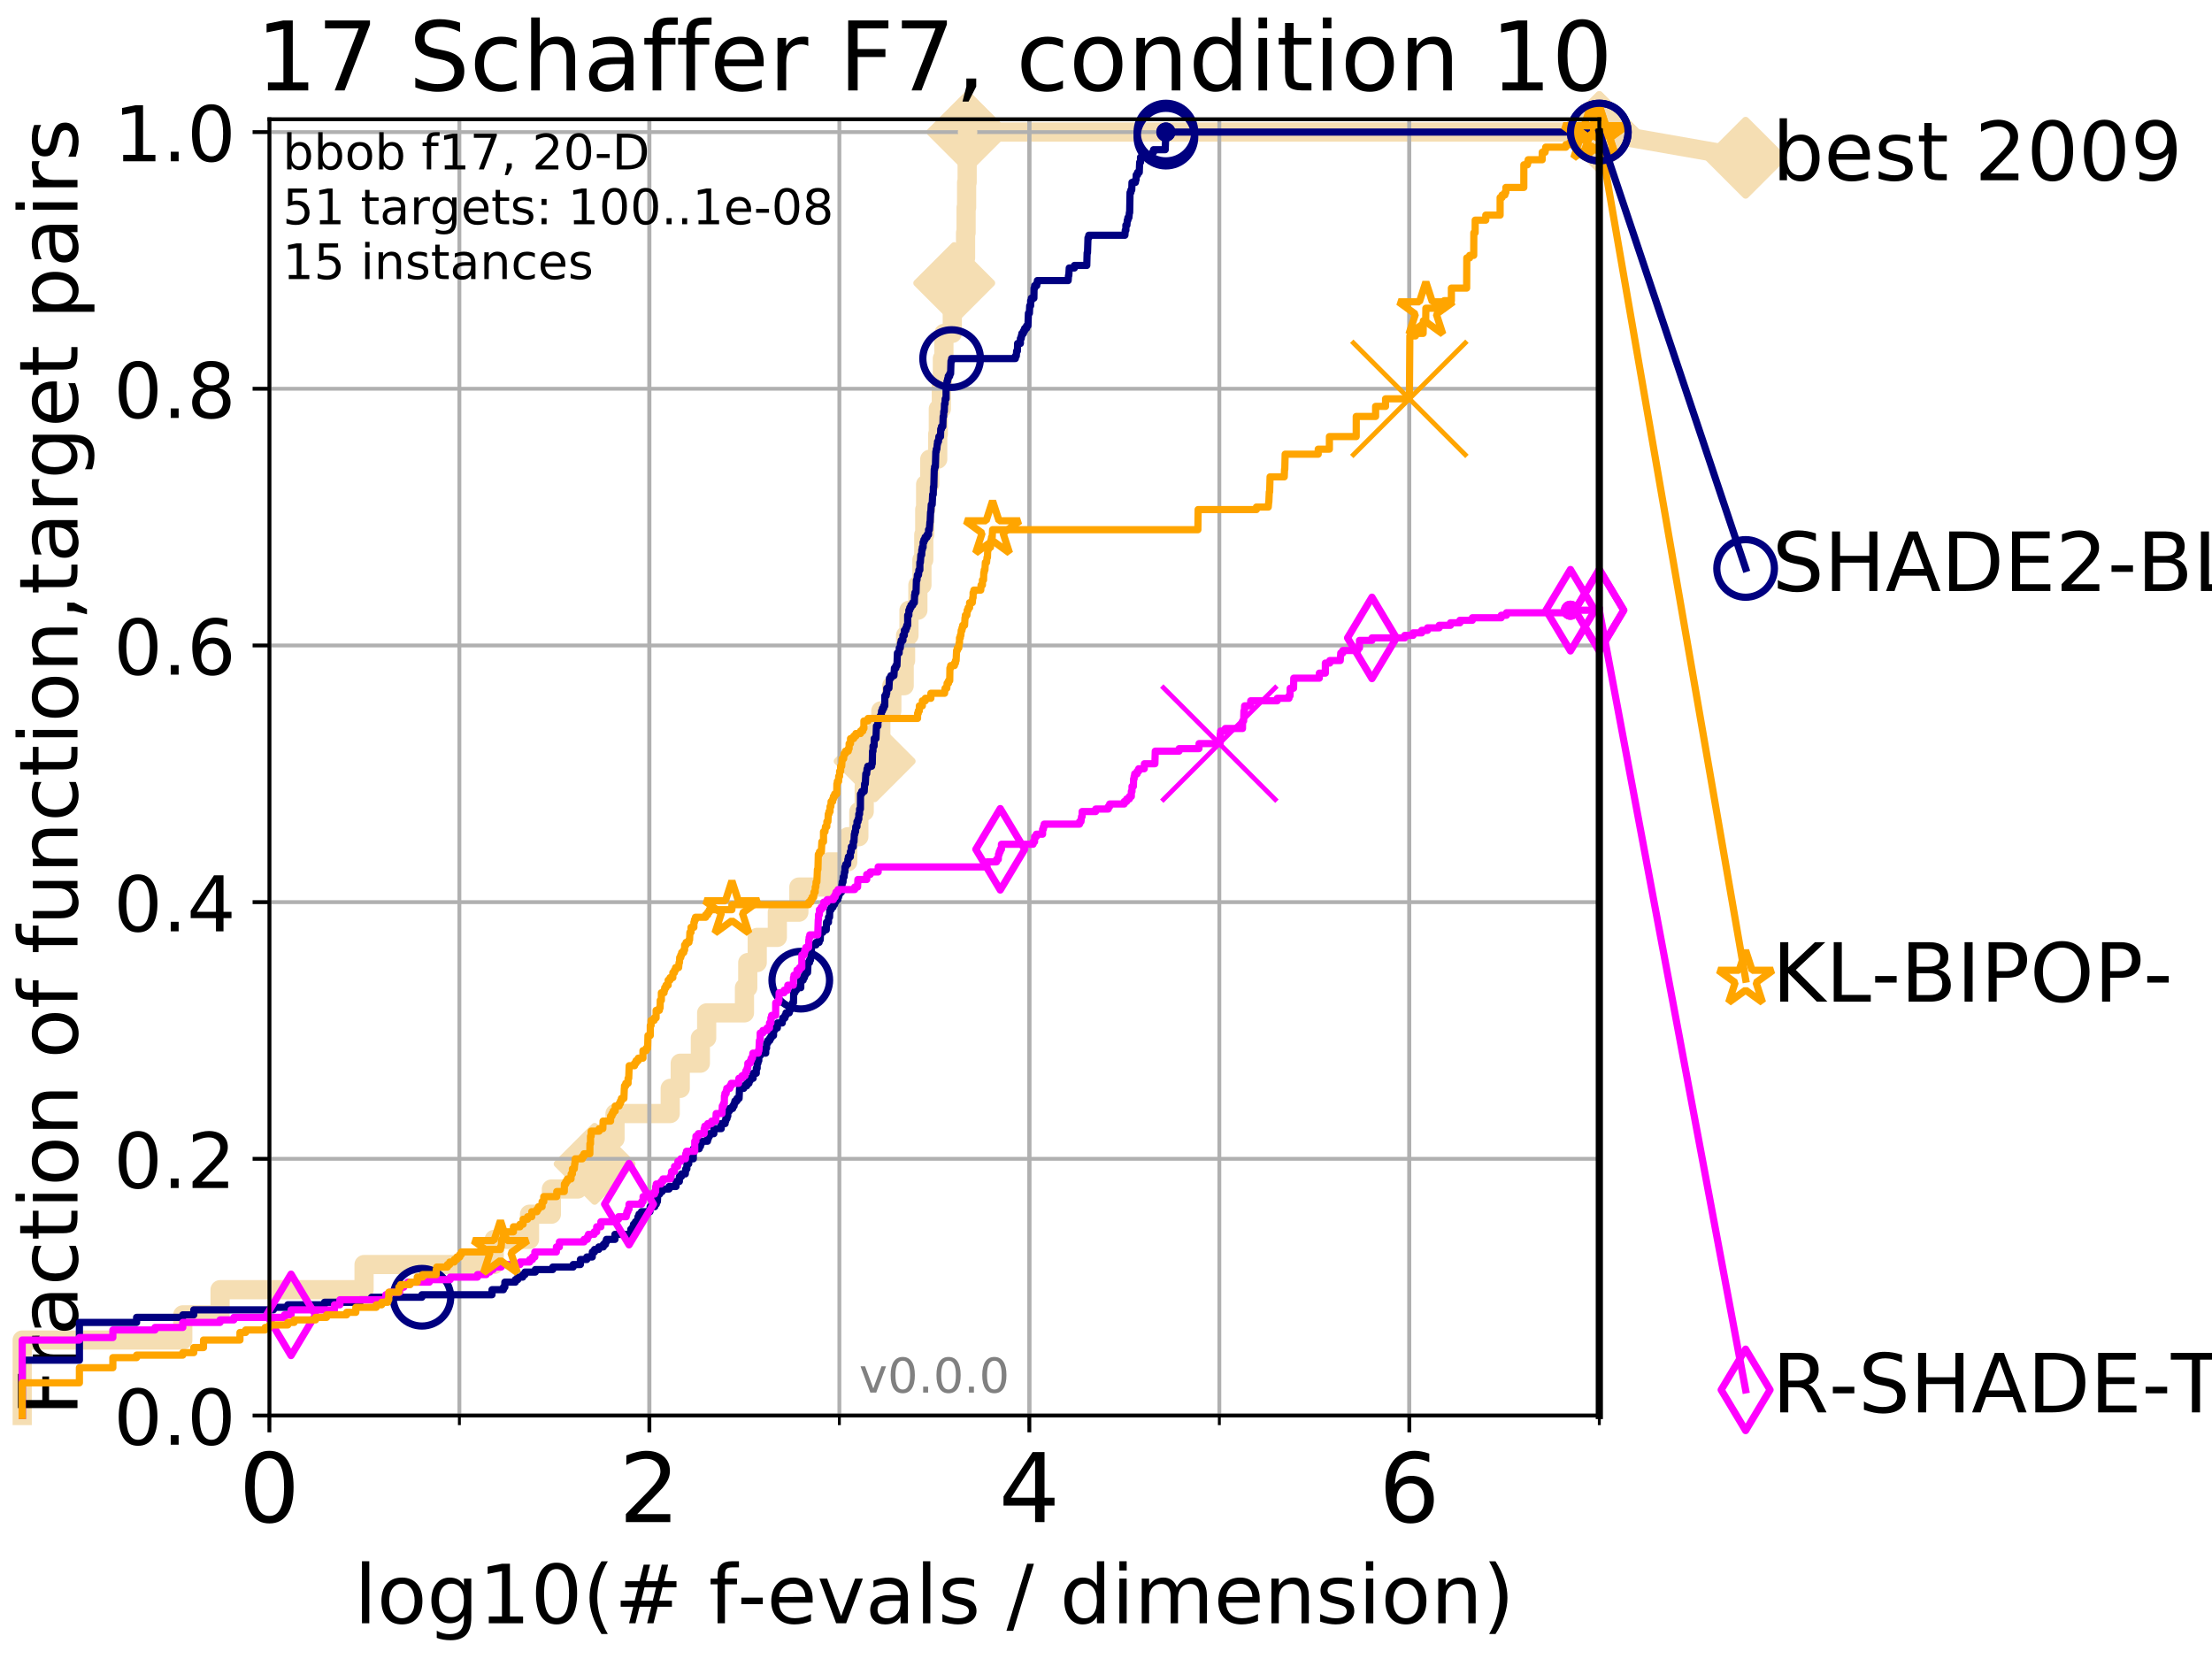 <?xml version="1.0" encoding="utf-8" standalone="no"?>
<!DOCTYPE svg PUBLIC "-//W3C//DTD SVG 1.1//EN"
  "http://www.w3.org/Graphics/SVG/1.1/DTD/svg11.dtd">
<!-- Created with matplotlib (http://matplotlib.org/) -->
<svg height="345.6pt" version="1.1" viewBox="0 0 460.8 345.6" width="460.8pt" xmlns="http://www.w3.org/2000/svg" xmlns:xlink="http://www.w3.org/1999/xlink">
 <defs>
  <style type="text/css">
*{stroke-linecap:butt;stroke-linejoin:round;}
  </style>
 </defs>
 <g id="figure_1">
  <g id="patch_1">
   <path d="M 0 345.6 
L 460.8 345.6 
L 460.8 0 
L 0 0 
z
" style="fill:#ffffff;"/>
  </g>
  <g id="axes_1">
   <g id="patch_2">
    <path d="M 56.12 294.88 
L 333.168 294.88 
L 333.168 24.84 
L 56.12 24.84 
z
" style="fill:#ffffff;"/>
   </g>
   <g id="line2d_1">
    <path d="M 4.627 294.88 
L 4.627 279.153 
L 38.075 279.153 
L 38.075 273.91 
L 45.844 273.91 
L 45.844 268.668 
L 75.842 268.668 
L 75.842 263.425 
L 102.952 263.425 
L 102.952 258.183 
L 110.311 258.183 
L 110.311 252.94 
L 114.866 252.94 
L 114.866 247.698 
L 120.345 247.698 
L 120.345 242.455 
L 123.87 242.455 
L 123.87 237.213 
L 128.121 237.213 
L 128.121 231.97 
L 139.62 231.97 
L 139.62 226.728 
L 141.705 226.728 
L 141.705 221.485 
L 145.897 221.485 
L 145.897 216.243 
L 147.212 216.243 
L 147.212 211 
L 155.086 211 
L 155.086 205.758 
L 155.772 205.758 
L 155.772 200.515 
L 157.744 200.515 
L 157.744 195.273 
L 161.932 195.273 
L 161.932 190.03 
L 166.418 190.03 
L 166.418 184.788 
L 172.598 184.788 
L 172.598 179.546 
L 176.603 179.546 
L 176.603 174.303 
L 178.91 174.303 
L 178.91 169.061 
L 180.031 169.061 
L 180.031 163.818 
L 182.208 163.818 
L 182.208 158.576 
L 183.032 158.576 
L 183.032 153.333 
L 183.491 153.333 
L 183.491 148.091 
L 185.781 148.091 
L 185.781 142.848 
L 188.357 142.848 
L 188.357 137.606 
L 188.65 137.606 
L 188.65 132.363 
L 189.357 132.363 
L 189.357 127.121 
L 191.212 127.121 
L 191.212 121.878 
L 192.055 121.878 
L 192.055 116.636 
L 192.436 116.636 
L 192.436 111.393 
L 192.641 111.393 
L 192.641 106.151 
L 192.827 106.151 
L 192.827 100.908 
L 193.683 100.908 
L 193.683 95.666 
L 195.345 95.666 
L 195.345 90.423 
L 195.468 90.423 
L 195.468 85.181 
L 196.1 85.181 
L 196.1 79.938 
L 196.318 79.938 
L 196.318 74.696 
L 196.633 74.696 
L 196.633 69.453 
L 198.378 69.453 
L 198.378 64.211 
L 198.566 64.211 
L 198.566 58.969 
L 198.784 58.969 
L 198.784 53.726 
L 201.145 53.726 
L 201.145 48.484 
L 201.255 48.484 
L 201.255 43.241 
L 201.363 43.241 
L 201.363 37.999 
L 201.475 37.999 
L 201.475 32.756 
L 201.561 32.756 
L 201.561 27.514 
L 333.168 27.514 
" style="fill:none;stroke:#f5deb3;stroke-linecap:square;stroke-width:4;"/>
   </g>
   <g id="line2d_2">
    <defs>
     <path d="M -0 7.778 
L 7.778 0 
L 0 -7.778 
L -7.778 -0 
z
" id="m66be7c9a0c" style="stroke:#f5deb3;stroke-linejoin:miter;stroke-width:1.5;"/>
    </defs>
    <g>
     <use style="fill:#f5deb3;stroke:#f5deb3;stroke-linejoin:miter;stroke-width:1.5;" x="123.87" xlink:href="#m66be7c9a0c" y="242.455"/>
     <use style="fill:#f5deb3;stroke:#f5deb3;stroke-linejoin:miter;stroke-width:1.5;" x="182.208" xlink:href="#m66be7c9a0c" y="158.576"/>
     <use style="fill:#f5deb3;stroke:#f5deb3;stroke-linejoin:miter;stroke-width:1.5;" x="198.784" xlink:href="#m66be7c9a0c" y="58.969"/>
     <use style="fill:#f5deb3;stroke:#f5deb3;stroke-linejoin:miter;stroke-width:1.5;" x="201.561" xlink:href="#m66be7c9a0c" y="27.514"/>
     <use style="fill:#f5deb3;stroke:#f5deb3;stroke-linejoin:miter;stroke-width:1.5;" x="201.561" xlink:href="#m66be7c9a0c" y="27.514"/>
     <use style="fill:#f5deb3;stroke:#f5deb3;stroke-linejoin:miter;stroke-width:1.5;" x="333.168" xlink:href="#m66be7c9a0c" y="27.514"/>
    </g>
   </g>
   <g id="line2d_3">
    <path style="fill:none;stroke:#f5deb3;stroke-linecap:square;stroke-width:4;"/>
    <g/>
   </g>
   <g id="line2d_4">
    <path d="M 333.168 27.514 
L 363.643 32.861 
" style="fill:none;stroke:#f5deb3;stroke-linecap:square;stroke-width:4;"/>
    <g>
     <use style="fill:#f5deb3;stroke:#f5deb3;stroke-linejoin:miter;stroke-width:1.5;" x="333.168" xlink:href="#m66be7c9a0c" y="27.514"/>
     <use style="fill:#f5deb3;stroke:#f5deb3;stroke-linejoin:miter;stroke-width:1.5;" x="363.643" xlink:href="#m66be7c9a0c" y="32.861"/>
    </g>
   </g>
   <g id="matplotlib.axis_1">
    <g id="xtick_1">
     <g id="line2d_5">
      <path clip-path="url(#p0a4d84c1d4)" d="M 56.12 294.88 
L 56.12 24.84 
" style="fill:none;stroke:#b0b0b0;stroke-linecap:square;stroke-width:0.8;"/>
     </g>
     <g id="line2d_6">
      <defs>
       <path d="M 0 0 
L 0 3.5 
" id="md404e33572" style="stroke:#000000;stroke-width:0.8;"/>
      </defs>
      <g>
       <use style="stroke:#000000;stroke-width:0.8;" x="56.12" xlink:href="#md404e33572" y="294.88"/>
      </g>
     </g>
     <g id="text_1">
      <!-- 0 -->
      <defs>
       <path d="M 31.781 66.406 
Q 24.172 66.406 20.328 58.906 
Q 16.5 51.422 16.5 36.375 
Q 16.5 21.391 20.328 13.891 
Q 24.172 6.391 31.781 6.391 
Q 39.453 6.391 43.281 13.891 
Q 47.125 21.391 47.125 36.375 
Q 47.125 51.422 43.281 58.906 
Q 39.453 66.406 31.781 66.406 
z
M 31.781 74.219 
Q 44.047 74.219 50.516 64.516 
Q 56.984 54.828 56.984 36.375 
Q 56.984 17.969 50.516 8.266 
Q 44.047 -1.422 31.781 -1.422 
Q 19.531 -1.422 13.062 8.266 
Q 6.594 17.969 6.594 36.375 
Q 6.594 54.828 13.062 64.516 
Q 19.531 74.219 31.781 74.219 
z
" id="DejaVuSans-30"/>
      </defs>
      <g transform="translate(49.758 317.077)scale(0.2 -0.2)">
       <use xlink:href="#DejaVuSans-30"/>
      </g>
     </g>
    </g>
    <g id="xtick_2">
     <g id="line2d_7">
      <path clip-path="url(#p0a4d84c1d4)" d="M 135.277 294.88 
L 135.277 24.84 
" style="fill:none;stroke:#b0b0b0;stroke-linecap:square;stroke-width:0.8;"/>
     </g>
     <g id="line2d_8">
      <g>
       <use style="stroke:#000000;stroke-width:0.8;" x="135.277" xlink:href="#md404e33572" y="294.88"/>
      </g>
     </g>
     <g id="text_2">
      <!-- 2 -->
      <defs>
       <path d="M 19.188 8.297 
L 53.609 8.297 
L 53.609 0 
L 7.328 0 
L 7.328 8.297 
Q 12.938 14.109 22.625 23.891 
Q 32.328 33.688 34.812 36.531 
Q 39.547 41.844 41.422 45.531 
Q 43.312 49.219 43.312 52.781 
Q 43.312 58.594 39.234 62.25 
Q 35.156 65.922 28.609 65.922 
Q 23.969 65.922 18.812 64.312 
Q 13.672 62.703 7.812 59.422 
L 7.812 69.391 
Q 13.766 71.781 18.938 73 
Q 24.125 74.219 28.422 74.219 
Q 39.75 74.219 46.484 68.547 
Q 53.219 62.891 53.219 53.422 
Q 53.219 48.922 51.531 44.891 
Q 49.859 40.875 45.406 35.406 
Q 44.188 33.984 37.641 27.219 
Q 31.109 20.453 19.188 8.297 
z
" id="DejaVuSans-32"/>
      </defs>
      <g transform="translate(128.914 317.077)scale(0.2 -0.2)">
       <use xlink:href="#DejaVuSans-32"/>
      </g>
     </g>
    </g>
    <g id="xtick_3">
     <g id="line2d_9">
      <path clip-path="url(#p0a4d84c1d4)" d="M 214.433 294.88 
L 214.433 24.84 
" style="fill:none;stroke:#b0b0b0;stroke-linecap:square;stroke-width:0.8;"/>
     </g>
     <g id="line2d_10">
      <g>
       <use style="stroke:#000000;stroke-width:0.8;" x="214.433" xlink:href="#md404e33572" y="294.88"/>
      </g>
     </g>
     <g id="text_3">
      <!-- 4 -->
      <defs>
       <path d="M 37.797 64.312 
L 12.891 25.391 
L 37.797 25.391 
z
M 35.203 72.906 
L 47.609 72.906 
L 47.609 25.391 
L 58.016 25.391 
L 58.016 17.188 
L 47.609 17.188 
L 47.609 0 
L 37.797 0 
L 37.797 17.188 
L 4.891 17.188 
L 4.891 26.703 
z
" id="DejaVuSans-34"/>
      </defs>
      <g transform="translate(208.071 317.077)scale(0.2 -0.2)">
       <use xlink:href="#DejaVuSans-34"/>
      </g>
     </g>
    </g>
    <g id="xtick_4">
     <g id="line2d_11">
      <path clip-path="url(#p0a4d84c1d4)" d="M 293.59 294.88 
L 293.59 24.84 
" style="fill:none;stroke:#b0b0b0;stroke-linecap:square;stroke-width:0.8;"/>
     </g>
     <g id="line2d_12">
      <g>
       <use style="stroke:#000000;stroke-width:0.8;" x="293.59" xlink:href="#md404e33572" y="294.88"/>
      </g>
     </g>
     <g id="text_4">
      <!-- 6 -->
      <defs>
       <path d="M 33.016 40.375 
Q 26.375 40.375 22.484 35.828 
Q 18.609 31.297 18.609 23.391 
Q 18.609 15.531 22.484 10.953 
Q 26.375 6.391 33.016 6.391 
Q 39.656 6.391 43.531 10.953 
Q 47.406 15.531 47.406 23.391 
Q 47.406 31.297 43.531 35.828 
Q 39.656 40.375 33.016 40.375 
z
M 52.594 71.297 
L 52.594 62.312 
Q 48.875 64.062 45.094 64.984 
Q 41.312 65.922 37.594 65.922 
Q 27.828 65.922 22.672 59.328 
Q 17.531 52.734 16.797 39.406 
Q 19.672 43.656 24.016 45.922 
Q 28.375 48.188 33.594 48.188 
Q 44.578 48.188 50.953 41.516 
Q 57.328 34.859 57.328 23.391 
Q 57.328 12.156 50.688 5.359 
Q 44.047 -1.422 33.016 -1.422 
Q 20.359 -1.422 13.672 8.266 
Q 6.984 17.969 6.984 36.375 
Q 6.984 53.656 15.188 63.938 
Q 23.391 74.219 37.203 74.219 
Q 40.922 74.219 44.703 73.484 
Q 48.484 72.75 52.594 71.297 
z
" id="DejaVuSans-36"/>
      </defs>
      <g transform="translate(287.227 317.077)scale(0.2 -0.2)">
       <use xlink:href="#DejaVuSans-36"/>
      </g>
     </g>
    </g>
    <g id="xtick_5">
     <g id="line2d_13">
      <path clip-path="url(#p0a4d84c1d4)" d="M 56.12 294.88 
L 56.12 24.84 
" style="fill:none;stroke:#b0b0b0;stroke-linecap:square;stroke-width:0.8;"/>
     </g>
     <g id="line2d_14">
      <defs>
       <path d="M 0 0 
L 0 2 
" id="me23f7fc879" style="stroke:#000000;stroke-width:0.6;"/>
      </defs>
      <g>
       <use style="stroke:#000000;stroke-width:0.6;" x="56.12" xlink:href="#me23f7fc879" y="294.88"/>
      </g>
     </g>
    </g>
    <g id="xtick_6">
     <g id="line2d_15">
      <path clip-path="url(#p0a4d84c1d4)" d="M 95.698 294.88 
L 95.698 24.84 
" style="fill:none;stroke:#b0b0b0;stroke-linecap:square;stroke-width:0.8;"/>
     </g>
     <g id="line2d_16">
      <g>
       <use style="stroke:#000000;stroke-width:0.6;" x="95.698" xlink:href="#me23f7fc879" y="294.88"/>
      </g>
     </g>
    </g>
    <g id="xtick_7">
     <g id="line2d_17">
      <path clip-path="url(#p0a4d84c1d4)" d="M 135.277 294.88 
L 135.277 24.84 
" style="fill:none;stroke:#b0b0b0;stroke-linecap:square;stroke-width:0.8;"/>
     </g>
     <g id="line2d_18">
      <g>
       <use style="stroke:#000000;stroke-width:0.6;" x="135.277" xlink:href="#me23f7fc879" y="294.88"/>
      </g>
     </g>
    </g>
    <g id="xtick_8">
     <g id="line2d_19">
      <path clip-path="url(#p0a4d84c1d4)" d="M 174.855 294.88 
L 174.855 24.84 
" style="fill:none;stroke:#b0b0b0;stroke-linecap:square;stroke-width:0.8;"/>
     </g>
     <g id="line2d_20">
      <g>
       <use style="stroke:#000000;stroke-width:0.6;" x="174.855" xlink:href="#me23f7fc879" y="294.88"/>
      </g>
     </g>
    </g>
    <g id="xtick_9">
     <g id="line2d_21">
      <path clip-path="url(#p0a4d84c1d4)" d="M 214.433 294.88 
L 214.433 24.84 
" style="fill:none;stroke:#b0b0b0;stroke-linecap:square;stroke-width:0.8;"/>
     </g>
     <g id="line2d_22">
      <g>
       <use style="stroke:#000000;stroke-width:0.6;" x="214.433" xlink:href="#me23f7fc879" y="294.88"/>
      </g>
     </g>
    </g>
    <g id="xtick_10">
     <g id="line2d_23">
      <path clip-path="url(#p0a4d84c1d4)" d="M 254.011 294.88 
L 254.011 24.84 
" style="fill:none;stroke:#b0b0b0;stroke-linecap:square;stroke-width:0.8;"/>
     </g>
     <g id="line2d_24">
      <g>
       <use style="stroke:#000000;stroke-width:0.6;" x="254.011" xlink:href="#me23f7fc879" y="294.88"/>
      </g>
     </g>
    </g>
    <g id="xtick_11">
     <g id="line2d_25">
      <path clip-path="url(#p0a4d84c1d4)" d="M 293.59 294.88 
L 293.59 24.84 
" style="fill:none;stroke:#b0b0b0;stroke-linecap:square;stroke-width:0.8;"/>
     </g>
     <g id="line2d_26">
      <g>
       <use style="stroke:#000000;stroke-width:0.6;" x="293.59" xlink:href="#me23f7fc879" y="294.88"/>
      </g>
     </g>
    </g>
    <g id="xtick_12">
     <g id="line2d_27">
      <path clip-path="url(#p0a4d84c1d4)" d="M 333.168 294.88 
L 333.168 24.84 
" style="fill:none;stroke:#b0b0b0;stroke-linecap:square;stroke-width:0.8;"/>
     </g>
     <g id="line2d_28">
      <g>
       <use style="stroke:#000000;stroke-width:0.6;" x="333.168" xlink:href="#me23f7fc879" y="294.88"/>
      </g>
     </g>
    </g>
    <g id="text_5">
     <!-- log10(# f-evals / dimension) -->
     <defs>
      <path d="M 9.422 75.984 
L 18.406 75.984 
L 18.406 0 
L 9.422 0 
z
" id="DejaVuSans-6c"/>
      <path d="M 30.609 48.391 
Q 23.391 48.391 19.188 42.75 
Q 14.984 37.109 14.984 27.297 
Q 14.984 17.484 19.156 11.844 
Q 23.344 6.203 30.609 6.203 
Q 37.797 6.203 41.984 11.859 
Q 46.188 17.531 46.188 27.297 
Q 46.188 37.016 41.984 42.703 
Q 37.797 48.391 30.609 48.391 
z
M 30.609 56 
Q 42.328 56 49.016 48.375 
Q 55.719 40.766 55.719 27.297 
Q 55.719 13.875 49.016 6.219 
Q 42.328 -1.422 30.609 -1.422 
Q 18.844 -1.422 12.172 6.219 
Q 5.516 13.875 5.516 27.297 
Q 5.516 40.766 12.172 48.375 
Q 18.844 56 30.609 56 
z
" id="DejaVuSans-6f"/>
      <path d="M 45.406 27.984 
Q 45.406 37.75 41.375 43.109 
Q 37.359 48.484 30.078 48.484 
Q 22.859 48.484 18.828 43.109 
Q 14.797 37.75 14.797 27.984 
Q 14.797 18.266 18.828 12.891 
Q 22.859 7.516 30.078 7.516 
Q 37.359 7.516 41.375 12.891 
Q 45.406 18.266 45.406 27.984 
z
M 54.391 6.781 
Q 54.391 -7.172 48.188 -13.984 
Q 42 -20.797 29.203 -20.797 
Q 24.469 -20.797 20.266 -20.094 
Q 16.062 -19.391 12.109 -17.922 
L 12.109 -9.188 
Q 16.062 -11.328 19.922 -12.344 
Q 23.781 -13.375 27.781 -13.375 
Q 36.625 -13.375 41.016 -8.766 
Q 45.406 -4.156 45.406 5.172 
L 45.406 9.625 
Q 42.625 4.781 38.281 2.391 
Q 33.938 0 27.875 0 
Q 17.828 0 11.672 7.656 
Q 5.516 15.328 5.516 27.984 
Q 5.516 40.672 11.672 48.328 
Q 17.828 56 27.875 56 
Q 33.938 56 38.281 53.609 
Q 42.625 51.219 45.406 46.391 
L 45.406 54.688 
L 54.391 54.688 
z
" id="DejaVuSans-67"/>
      <path d="M 12.406 8.297 
L 28.516 8.297 
L 28.516 63.922 
L 10.984 60.406 
L 10.984 69.391 
L 28.422 72.906 
L 38.281 72.906 
L 38.281 8.297 
L 54.391 8.297 
L 54.391 0 
L 12.406 0 
z
" id="DejaVuSans-31"/>
      <path d="M 31 75.875 
Q 24.469 64.656 21.281 53.656 
Q 18.109 42.672 18.109 31.391 
Q 18.109 20.125 21.312 9.062 
Q 24.516 -2 31 -13.188 
L 23.188 -13.188 
Q 15.875 -1.703 12.234 9.375 
Q 8.594 20.453 8.594 31.391 
Q 8.594 42.281 12.203 53.312 
Q 15.828 64.359 23.188 75.875 
z
" id="DejaVuSans-28"/>
      <path d="M 51.125 44 
L 36.922 44 
L 32.812 27.688 
L 47.125 27.688 
z
M 43.797 71.781 
L 38.719 51.516 
L 52.984 51.516 
L 58.109 71.781 
L 65.922 71.781 
L 60.891 51.516 
L 76.125 51.516 
L 76.125 44 
L 58.984 44 
L 54.984 27.688 
L 70.516 27.688 
L 70.516 20.219 
L 53.078 20.219 
L 48 0 
L 40.188 0 
L 45.219 20.219 
L 30.906 20.219 
L 25.875 0 
L 18.016 0 
L 23.094 20.219 
L 7.719 20.219 
L 7.719 27.688 
L 24.906 27.688 
L 29 44 
L 13.281 44 
L 13.281 51.516 
L 30.906 51.516 
L 35.891 71.781 
z
" id="DejaVuSans-23"/>
      <path id="DejaVuSans-20"/>
      <path d="M 37.109 75.984 
L 37.109 68.5 
L 28.516 68.5 
Q 23.688 68.5 21.797 66.547 
Q 19.922 64.594 19.922 59.516 
L 19.922 54.688 
L 34.719 54.688 
L 34.719 47.703 
L 19.922 47.703 
L 19.922 0 
L 10.891 0 
L 10.891 47.703 
L 2.297 47.703 
L 2.297 54.688 
L 10.891 54.688 
L 10.891 58.5 
Q 10.891 67.625 15.141 71.797 
Q 19.391 75.984 28.609 75.984 
z
" id="DejaVuSans-66"/>
      <path d="M 4.891 31.391 
L 31.203 31.391 
L 31.203 23.391 
L 4.891 23.391 
z
" id="DejaVuSans-2d"/>
      <path d="M 56.203 29.594 
L 56.203 25.203 
L 14.891 25.203 
Q 15.484 15.922 20.484 11.062 
Q 25.484 6.203 34.422 6.203 
Q 39.594 6.203 44.453 7.469 
Q 49.312 8.734 54.109 11.281 
L 54.109 2.781 
Q 49.266 0.734 44.188 -0.344 
Q 39.109 -1.422 33.891 -1.422 
Q 20.797 -1.422 13.156 6.188 
Q 5.516 13.812 5.516 26.812 
Q 5.516 40.234 12.766 48.109 
Q 20.016 56 32.328 56 
Q 43.359 56 49.781 48.891 
Q 56.203 41.797 56.203 29.594 
z
M 47.219 32.234 
Q 47.125 39.594 43.094 43.984 
Q 39.062 48.391 32.422 48.391 
Q 24.906 48.391 20.391 44.141 
Q 15.875 39.891 15.188 32.172 
z
" id="DejaVuSans-65"/>
      <path d="M 2.984 54.688 
L 12.5 54.688 
L 29.594 8.797 
L 46.688 54.688 
L 56.203 54.688 
L 35.688 0 
L 23.484 0 
z
" id="DejaVuSans-76"/>
      <path d="M 34.281 27.484 
Q 23.391 27.484 19.188 25 
Q 14.984 22.516 14.984 16.5 
Q 14.984 11.719 18.141 8.906 
Q 21.297 6.109 26.703 6.109 
Q 34.188 6.109 38.703 11.406 
Q 43.219 16.703 43.219 25.484 
L 43.219 27.484 
z
M 52.203 31.203 
L 52.203 0 
L 43.219 0 
L 43.219 8.297 
Q 40.141 3.328 35.547 0.953 
Q 30.953 -1.422 24.312 -1.422 
Q 15.922 -1.422 10.953 3.297 
Q 6 8.016 6 15.922 
Q 6 25.141 12.172 29.828 
Q 18.359 34.516 30.609 34.516 
L 43.219 34.516 
L 43.219 35.406 
Q 43.219 41.609 39.141 45 
Q 35.062 48.391 27.688 48.391 
Q 23 48.391 18.547 47.266 
Q 14.109 46.141 10.016 43.891 
L 10.016 52.203 
Q 14.938 54.109 19.578 55.047 
Q 24.219 56 28.609 56 
Q 40.484 56 46.344 49.844 
Q 52.203 43.703 52.203 31.203 
z
" id="DejaVuSans-61"/>
      <path d="M 44.281 53.078 
L 44.281 44.578 
Q 40.484 46.531 36.375 47.5 
Q 32.281 48.484 27.875 48.484 
Q 21.188 48.484 17.844 46.438 
Q 14.5 44.391 14.5 40.281 
Q 14.5 37.156 16.891 35.375 
Q 19.281 33.594 26.516 31.984 
L 29.594 31.297 
Q 39.156 29.25 43.188 25.516 
Q 47.219 21.781 47.219 15.094 
Q 47.219 7.469 41.188 3.016 
Q 35.156 -1.422 24.609 -1.422 
Q 20.219 -1.422 15.453 -0.562 
Q 10.688 0.297 5.422 2 
L 5.422 11.281 
Q 10.406 8.688 15.234 7.391 
Q 20.062 6.109 24.812 6.109 
Q 31.156 6.109 34.562 8.281 
Q 37.984 10.453 37.984 14.406 
Q 37.984 18.062 35.516 20.016 
Q 33.062 21.969 24.703 23.781 
L 21.578 24.516 
Q 13.234 26.266 9.516 29.906 
Q 5.812 33.547 5.812 39.891 
Q 5.812 47.609 11.281 51.797 
Q 16.75 56 26.812 56 
Q 31.781 56 36.172 55.266 
Q 40.578 54.547 44.281 53.078 
z
" id="DejaVuSans-73"/>
      <path d="M 25.391 72.906 
L 33.688 72.906 
L 8.297 -9.281 
L 0 -9.281 
z
" id="DejaVuSans-2f"/>
      <path d="M 45.406 46.391 
L 45.406 75.984 
L 54.391 75.984 
L 54.391 0 
L 45.406 0 
L 45.406 8.203 
Q 42.578 3.328 38.25 0.953 
Q 33.938 -1.422 27.875 -1.422 
Q 17.969 -1.422 11.734 6.484 
Q 5.516 14.406 5.516 27.297 
Q 5.516 40.188 11.734 48.094 
Q 17.969 56 27.875 56 
Q 33.938 56 38.25 53.625 
Q 42.578 51.266 45.406 46.391 
z
M 14.797 27.297 
Q 14.797 17.391 18.875 11.75 
Q 22.953 6.109 30.078 6.109 
Q 37.203 6.109 41.297 11.75 
Q 45.406 17.391 45.406 27.297 
Q 45.406 37.203 41.297 42.844 
Q 37.203 48.484 30.078 48.484 
Q 22.953 48.484 18.875 42.844 
Q 14.797 37.203 14.797 27.297 
z
" id="DejaVuSans-64"/>
      <path d="M 9.422 54.688 
L 18.406 54.688 
L 18.406 0 
L 9.422 0 
z
M 9.422 75.984 
L 18.406 75.984 
L 18.406 64.594 
L 9.422 64.594 
z
" id="DejaVuSans-69"/>
      <path d="M 52 44.188 
Q 55.375 50.25 60.062 53.125 
Q 64.75 56 71.094 56 
Q 79.641 56 84.281 50.016 
Q 88.922 44.047 88.922 33.016 
L 88.922 0 
L 79.891 0 
L 79.891 32.719 
Q 79.891 40.578 77.094 44.375 
Q 74.312 48.188 68.609 48.188 
Q 61.625 48.188 57.562 43.547 
Q 53.516 38.922 53.516 30.906 
L 53.516 0 
L 44.484 0 
L 44.484 32.719 
Q 44.484 40.625 41.703 44.406 
Q 38.922 48.188 33.109 48.188 
Q 26.219 48.188 22.156 43.531 
Q 18.109 38.875 18.109 30.906 
L 18.109 0 
L 9.078 0 
L 9.078 54.688 
L 18.109 54.688 
L 18.109 46.188 
Q 21.188 51.219 25.484 53.609 
Q 29.781 56 35.688 56 
Q 41.656 56 45.828 52.969 
Q 50 49.953 52 44.188 
z
" id="DejaVuSans-6d"/>
      <path d="M 54.891 33.016 
L 54.891 0 
L 45.906 0 
L 45.906 32.719 
Q 45.906 40.484 42.875 44.328 
Q 39.844 48.188 33.797 48.188 
Q 26.516 48.188 22.312 43.547 
Q 18.109 38.922 18.109 30.906 
L 18.109 0 
L 9.078 0 
L 9.078 54.688 
L 18.109 54.688 
L 18.109 46.188 
Q 21.344 51.125 25.703 53.562 
Q 30.078 56 35.797 56 
Q 45.219 56 50.047 50.172 
Q 54.891 44.344 54.891 33.016 
z
" id="DejaVuSans-6e"/>
      <path d="M 8.016 75.875 
L 15.828 75.875 
Q 23.141 64.359 26.781 53.312 
Q 30.422 42.281 30.422 31.391 
Q 30.422 20.453 26.781 9.375 
Q 23.141 -1.703 15.828 -13.188 
L 8.016 -13.188 
Q 14.5 -2 17.703 9.062 
Q 20.906 20.125 20.906 31.391 
Q 20.906 42.672 17.703 53.656 
Q 14.5 64.656 8.016 75.875 
z
" id="DejaVuSans-29"/>
     </defs>
     <g transform="translate(73.803 338.154)scale(0.17 -0.17)">
      <use xlink:href="#DejaVuSans-6c"/>
      <use x="27.783" xlink:href="#DejaVuSans-6f"/>
      <use x="88.965" xlink:href="#DejaVuSans-67"/>
      <use x="152.441" xlink:href="#DejaVuSans-31"/>
      <use x="216.064" xlink:href="#DejaVuSans-30"/>
      <use x="279.688" xlink:href="#DejaVuSans-28"/>
      <use x="318.701" xlink:href="#DejaVuSans-23"/>
      <use x="402.49" xlink:href="#DejaVuSans-20"/>
      <use x="434.277" xlink:href="#DejaVuSans-66"/>
      <use x="469.404" xlink:href="#DejaVuSans-2d"/>
      <use x="505.488" xlink:href="#DejaVuSans-65"/>
      <use x="567.012" xlink:href="#DejaVuSans-76"/>
      <use x="626.191" xlink:href="#DejaVuSans-61"/>
      <use x="687.471" xlink:href="#DejaVuSans-6c"/>
      <use x="715.254" xlink:href="#DejaVuSans-73"/>
      <use x="767.354" xlink:href="#DejaVuSans-20"/>
      <use x="799.141" xlink:href="#DejaVuSans-2f"/>
      <use x="832.832" xlink:href="#DejaVuSans-20"/>
      <use x="864.619" xlink:href="#DejaVuSans-64"/>
      <use x="928.096" xlink:href="#DejaVuSans-69"/>
      <use x="955.879" xlink:href="#DejaVuSans-6d"/>
      <use x="1053.291" xlink:href="#DejaVuSans-65"/>
      <use x="1114.814" xlink:href="#DejaVuSans-6e"/>
      <use x="1178.193" xlink:href="#DejaVuSans-73"/>
      <use x="1230.293" xlink:href="#DejaVuSans-69"/>
      <use x="1258.076" xlink:href="#DejaVuSans-6f"/>
      <use x="1319.258" xlink:href="#DejaVuSans-6e"/>
      <use x="1382.637" xlink:href="#DejaVuSans-29"/>
     </g>
    </g>
   </g>
   <g id="matplotlib.axis_2">
    <g id="ytick_1">
     <g id="line2d_29">
      <path clip-path="url(#p0a4d84c1d4)" d="M 56.12 294.88 
L 333.168 294.88 
" style="fill:none;stroke:#b0b0b0;stroke-linecap:square;stroke-width:0.8;"/>
     </g>
     <g id="line2d_30">
      <defs>
       <path d="M 0 0 
L -3.5 0 
" id="m5e83eec9d5" style="stroke:#000000;stroke-width:0.8;"/>
      </defs>
      <g>
       <use style="stroke:#000000;stroke-width:0.8;" x="56.12" xlink:href="#m5e83eec9d5" y="294.88"/>
      </g>
     </g>
     <g id="text_6">
      <!-- 0.0 -->
      <defs>
       <path d="M 10.688 12.406 
L 21 12.406 
L 21 0 
L 10.688 0 
z
" id="DejaVuSans-2e"/>
      </defs>
      <g transform="translate(23.675 300.959)scale(0.16 -0.16)">
       <use xlink:href="#DejaVuSans-30"/>
       <use x="63.623" xlink:href="#DejaVuSans-2e"/>
       <use x="95.41" xlink:href="#DejaVuSans-30"/>
      </g>
     </g>
    </g>
    <g id="ytick_2">
     <g id="line2d_31">
      <path clip-path="url(#p0a4d84c1d4)" d="M 56.12 241.407 
L 333.168 241.407 
" style="fill:none;stroke:#b0b0b0;stroke-linecap:square;stroke-width:0.8;"/>
     </g>
     <g id="line2d_32">
      <g>
       <use style="stroke:#000000;stroke-width:0.8;" x="56.12" xlink:href="#m5e83eec9d5" y="241.407"/>
      </g>
     </g>
     <g id="text_7">
      <!-- 0.2 -->
      <g transform="translate(23.675 247.485)scale(0.16 -0.16)">
       <use xlink:href="#DejaVuSans-30"/>
       <use x="63.623" xlink:href="#DejaVuSans-2e"/>
       <use x="95.41" xlink:href="#DejaVuSans-32"/>
      </g>
     </g>
    </g>
    <g id="ytick_3">
     <g id="line2d_33">
      <path clip-path="url(#p0a4d84c1d4)" d="M 56.12 187.933 
L 333.168 187.933 
" style="fill:none;stroke:#b0b0b0;stroke-linecap:square;stroke-width:0.8;"/>
     </g>
     <g id="line2d_34">
      <g>
       <use style="stroke:#000000;stroke-width:0.8;" x="56.12" xlink:href="#m5e83eec9d5" y="187.933"/>
      </g>
     </g>
     <g id="text_8">
      <!-- 0.4 -->
      <g transform="translate(23.675 194.012)scale(0.16 -0.16)">
       <use xlink:href="#DejaVuSans-30"/>
       <use x="63.623" xlink:href="#DejaVuSans-2e"/>
       <use x="95.41" xlink:href="#DejaVuSans-34"/>
      </g>
     </g>
    </g>
    <g id="ytick_4">
     <g id="line2d_35">
      <path clip-path="url(#p0a4d84c1d4)" d="M 56.12 134.46 
L 333.168 134.46 
" style="fill:none;stroke:#b0b0b0;stroke-linecap:square;stroke-width:0.8;"/>
     </g>
     <g id="line2d_36">
      <g>
       <use style="stroke:#000000;stroke-width:0.8;" x="56.12" xlink:href="#m5e83eec9d5" y="134.46"/>
      </g>
     </g>
     <g id="text_9">
      <!-- 0.6 -->
      <g transform="translate(23.675 140.539)scale(0.16 -0.16)">
       <use xlink:href="#DejaVuSans-30"/>
       <use x="63.623" xlink:href="#DejaVuSans-2e"/>
       <use x="95.41" xlink:href="#DejaVuSans-36"/>
      </g>
     </g>
    </g>
    <g id="ytick_5">
     <g id="line2d_37">
      <path clip-path="url(#p0a4d84c1d4)" d="M 56.12 80.987 
L 333.168 80.987 
" style="fill:none;stroke:#b0b0b0;stroke-linecap:square;stroke-width:0.8;"/>
     </g>
     <g id="line2d_38">
      <g>
       <use style="stroke:#000000;stroke-width:0.8;" x="56.12" xlink:href="#m5e83eec9d5" y="80.987"/>
      </g>
     </g>
     <g id="text_10">
      <!-- 0.8 -->
      <defs>
       <path d="M 31.781 34.625 
Q 24.75 34.625 20.719 30.859 
Q 16.703 27.094 16.703 20.516 
Q 16.703 13.922 20.719 10.156 
Q 24.75 6.391 31.781 6.391 
Q 38.812 6.391 42.859 10.172 
Q 46.922 13.969 46.922 20.516 
Q 46.922 27.094 42.891 30.859 
Q 38.875 34.625 31.781 34.625 
z
M 21.922 38.812 
Q 15.578 40.375 12.031 44.719 
Q 8.5 49.078 8.5 55.328 
Q 8.5 64.062 14.719 69.141 
Q 20.953 74.219 31.781 74.219 
Q 42.672 74.219 48.875 69.141 
Q 55.078 64.062 55.078 55.328 
Q 55.078 49.078 51.531 44.719 
Q 48 40.375 41.703 38.812 
Q 48.828 37.156 52.797 32.312 
Q 56.781 27.484 56.781 20.516 
Q 56.781 9.906 50.312 4.234 
Q 43.844 -1.422 31.781 -1.422 
Q 19.734 -1.422 13.25 4.234 
Q 6.781 9.906 6.781 20.516 
Q 6.781 27.484 10.781 32.312 
Q 14.797 37.156 21.922 38.812 
z
M 18.312 54.391 
Q 18.312 48.734 21.844 45.562 
Q 25.391 42.391 31.781 42.391 
Q 38.141 42.391 41.719 45.562 
Q 45.312 48.734 45.312 54.391 
Q 45.312 60.062 41.719 63.234 
Q 38.141 66.406 31.781 66.406 
Q 25.391 66.406 21.844 63.234 
Q 18.312 60.062 18.312 54.391 
z
" id="DejaVuSans-38"/>
      </defs>
      <g transform="translate(23.675 87.066)scale(0.16 -0.16)">
       <use xlink:href="#DejaVuSans-30"/>
       <use x="63.623" xlink:href="#DejaVuSans-2e"/>
       <use x="95.41" xlink:href="#DejaVuSans-38"/>
      </g>
     </g>
    </g>
    <g id="ytick_6">
     <g id="line2d_39">
      <path clip-path="url(#p0a4d84c1d4)" d="M 56.12 27.514 
L 333.168 27.514 
" style="fill:none;stroke:#b0b0b0;stroke-linecap:square;stroke-width:0.8;"/>
     </g>
     <g id="line2d_40">
      <g>
       <use style="stroke:#000000;stroke-width:0.8;" x="56.12" xlink:href="#m5e83eec9d5" y="27.514"/>
      </g>
     </g>
     <g id="text_11">
      <!-- 1.0 -->
      <g transform="translate(23.675 33.592)scale(0.16 -0.16)">
       <use xlink:href="#DejaVuSans-31"/>
       <use x="63.623" xlink:href="#DejaVuSans-2e"/>
       <use x="95.41" xlink:href="#DejaVuSans-30"/>
      </g>
     </g>
    </g>
    <g id="text_12">
     <!-- Fraction of function,target pairs -->
     <defs>
      <path d="M 9.812 72.906 
L 51.703 72.906 
L 51.703 64.594 
L 19.672 64.594 
L 19.672 43.109 
L 48.578 43.109 
L 48.578 34.812 
L 19.672 34.812 
L 19.672 0 
L 9.812 0 
z
" id="DejaVuSans-46"/>
      <path d="M 41.109 46.297 
Q 39.594 47.172 37.812 47.578 
Q 36.031 48 33.891 48 
Q 26.266 48 22.188 43.047 
Q 18.109 38.094 18.109 28.812 
L 18.109 0 
L 9.078 0 
L 9.078 54.688 
L 18.109 54.688 
L 18.109 46.188 
Q 20.953 51.172 25.484 53.578 
Q 30.031 56 36.531 56 
Q 37.453 56 38.578 55.875 
Q 39.703 55.766 41.062 55.516 
z
" id="DejaVuSans-72"/>
      <path d="M 48.781 52.594 
L 48.781 44.188 
Q 44.969 46.297 41.141 47.344 
Q 37.312 48.391 33.406 48.391 
Q 24.656 48.391 19.812 42.844 
Q 14.984 37.312 14.984 27.297 
Q 14.984 17.281 19.812 11.734 
Q 24.656 6.203 33.406 6.203 
Q 37.312 6.203 41.141 7.25 
Q 44.969 8.297 48.781 10.406 
L 48.781 2.094 
Q 45.016 0.344 40.984 -0.531 
Q 36.969 -1.422 32.422 -1.422 
Q 20.062 -1.422 12.781 6.344 
Q 5.516 14.109 5.516 27.297 
Q 5.516 40.672 12.859 48.328 
Q 20.219 56 33.016 56 
Q 37.156 56 41.109 55.141 
Q 45.062 54.297 48.781 52.594 
z
" id="DejaVuSans-63"/>
      <path d="M 18.312 70.219 
L 18.312 54.688 
L 36.812 54.688 
L 36.812 47.703 
L 18.312 47.703 
L 18.312 18.016 
Q 18.312 11.328 20.141 9.422 
Q 21.969 7.516 27.594 7.516 
L 36.812 7.516 
L 36.812 0 
L 27.594 0 
Q 17.188 0 13.234 3.875 
Q 9.281 7.766 9.281 18.016 
L 9.281 47.703 
L 2.688 47.703 
L 2.688 54.688 
L 9.281 54.688 
L 9.281 70.219 
z
" id="DejaVuSans-74"/>
      <path d="M 8.5 21.578 
L 8.5 54.688 
L 17.484 54.688 
L 17.484 21.922 
Q 17.484 14.156 20.5 10.266 
Q 23.531 6.391 29.594 6.391 
Q 36.859 6.391 41.078 11.031 
Q 45.312 15.672 45.312 23.688 
L 45.312 54.688 
L 54.297 54.688 
L 54.297 0 
L 45.312 0 
L 45.312 8.406 
Q 42.047 3.422 37.719 1 
Q 33.406 -1.422 27.688 -1.422 
Q 18.266 -1.422 13.375 4.438 
Q 8.5 10.297 8.5 21.578 
z
M 31.109 56 
z
" id="DejaVuSans-75"/>
      <path d="M 11.719 12.406 
L 22.016 12.406 
L 22.016 4 
L 14.016 -11.625 
L 7.719 -11.625 
L 11.719 4 
z
" id="DejaVuSans-2c"/>
      <path d="M 18.109 8.203 
L 18.109 -20.797 
L 9.078 -20.797 
L 9.078 54.688 
L 18.109 54.688 
L 18.109 46.391 
Q 20.953 51.266 25.266 53.625 
Q 29.594 56 35.594 56 
Q 45.562 56 51.781 48.094 
Q 58.016 40.188 58.016 27.297 
Q 58.016 14.406 51.781 6.484 
Q 45.562 -1.422 35.594 -1.422 
Q 29.594 -1.422 25.266 0.953 
Q 20.953 3.328 18.109 8.203 
z
M 48.688 27.297 
Q 48.688 37.203 44.609 42.844 
Q 40.531 48.484 33.406 48.484 
Q 26.266 48.484 22.188 42.844 
Q 18.109 37.203 18.109 27.297 
Q 18.109 17.391 22.188 11.75 
Q 26.266 6.109 33.406 6.109 
Q 40.531 6.109 44.609 11.75 
Q 48.688 17.391 48.688 27.297 
z
" id="DejaVuSans-70"/>
     </defs>
     <g transform="translate(16.14 294.999)rotate(-90)scale(0.17 -0.17)">
      <use xlink:href="#DejaVuSans-46"/>
      <use x="57.41" xlink:href="#DejaVuSans-72"/>
      <use x="98.523" xlink:href="#DejaVuSans-61"/>
      <use x="159.803" xlink:href="#DejaVuSans-63"/>
      <use x="214.783" xlink:href="#DejaVuSans-74"/>
      <use x="253.992" xlink:href="#DejaVuSans-69"/>
      <use x="281.775" xlink:href="#DejaVuSans-6f"/>
      <use x="342.957" xlink:href="#DejaVuSans-6e"/>
      <use x="406.336" xlink:href="#DejaVuSans-20"/>
      <use x="438.123" xlink:href="#DejaVuSans-6f"/>
      <use x="499.305" xlink:href="#DejaVuSans-66"/>
      <use x="534.51" xlink:href="#DejaVuSans-20"/>
      <use x="566.297" xlink:href="#DejaVuSans-66"/>
      <use x="601.502" xlink:href="#DejaVuSans-75"/>
      <use x="664.881" xlink:href="#DejaVuSans-6e"/>
      <use x="728.26" xlink:href="#DejaVuSans-63"/>
      <use x="783.24" xlink:href="#DejaVuSans-74"/>
      <use x="822.449" xlink:href="#DejaVuSans-69"/>
      <use x="850.232" xlink:href="#DejaVuSans-6f"/>
      <use x="911.414" xlink:href="#DejaVuSans-6e"/>
      <use x="974.793" xlink:href="#DejaVuSans-2c"/>
      <use x="1006.58" xlink:href="#DejaVuSans-74"/>
      <use x="1045.789" xlink:href="#DejaVuSans-61"/>
      <use x="1107.068" xlink:href="#DejaVuSans-72"/>
      <use x="1148.166" xlink:href="#DejaVuSans-67"/>
      <use x="1211.643" xlink:href="#DejaVuSans-65"/>
      <use x="1273.166" xlink:href="#DejaVuSans-74"/>
      <use x="1312.375" xlink:href="#DejaVuSans-20"/>
      <use x="1344.162" xlink:href="#DejaVuSans-70"/>
      <use x="1407.639" xlink:href="#DejaVuSans-61"/>
      <use x="1468.918" xlink:href="#DejaVuSans-69"/>
      <use x="1496.701" xlink:href="#DejaVuSans-72"/>
      <use x="1537.814" xlink:href="#DejaVuSans-73"/>
     </g>
    </g>
   </g>
   <g id="line2d_41">
    <defs>
     <path d="M 0 1.5 
C 0.398 1.5 0.779 1.342 1.061 1.061 
C 1.342 0.779 1.5 0.398 1.5 0 
C 1.5 -0.398 1.342 -0.779 1.061 -1.061 
C 0.779 -1.342 0.398 -1.5 0 -1.5 
C -0.398 -1.5 -0.779 -1.342 -1.061 -1.061 
C -1.342 -0.779 -1.5 -0.398 -1.5 0 
C -1.5 0.398 -1.342 0.779 -1.061 1.061 
C -0.779 1.342 -0.398 1.5 0 1.5 
z
" id="me953388e66" style="stroke:#f5deb3;"/>
    </defs>
    <g>
     <use style="fill:#f5deb3;stroke:#f5deb3;" x="201.561" xlink:href="#me953388e66" y="27.514"/>
     <use style="fill:#f5deb3;stroke:#f5deb3;" x="201.561" xlink:href="#me953388e66" y="27.514"/>
    </g>
   </g>
   <g id="line2d_42">
    <defs>
     <path d="M 0 1.5 
C 0.398 1.5 0.779 1.342 1.061 1.061 
C 1.342 0.779 1.5 0.398 1.5 0 
C 1.5 -0.398 1.342 -0.779 1.061 -1.061 
C 0.779 -1.342 0.398 -1.5 0 -1.5 
C -0.398 -1.5 -0.779 -1.342 -1.061 -1.061 
C -1.342 -0.779 -1.5 -0.398 -1.5 0 
C -1.5 0.398 -1.342 0.779 -1.061 1.061 
C -0.779 1.342 -0.398 1.5 0 1.5 
z
" id="m4de56f9773" style="stroke:#000080;"/>
    </defs>
    <g>
     <use style="fill:#000080;stroke:#000080;" x="242.879" xlink:href="#m4de56f9773" y="27.514"/>
     <use style="fill:#000080;stroke:#000080;" x="242.879" xlink:href="#m4de56f9773" y="27.514"/>
    </g>
   </g>
   <g id="line2d_43">
    <path d="M 4.627 294.88 
L 4.627 283.347 
L 16.542 283.347 
L 16.542 275.483 
L 28.456 275.483 
L 28.456 274.434 
L 38.075 274.434 
L 38.075 273.91 
L 40.37 273.91 
L 40.37 272.862 
L 56.959 272.862 
L 56.959 272.337 
L 59.956 272.337 
L 59.956 271.813 
L 67.599 271.813 
L 67.599 271.289 
L 75.004 271.289 
L 75.004 270.765 
L 77.406 270.765 
L 77.406 270.24 
L 87.892 270.24 
L 87.892 269.716 
L 102.495 269.716 
L 102.495 268.668 
L 104.87 268.668 
L 104.87 268.143 
L 105.169 268.143 
L 105.169 267.095 
L 107.353 267.095 
L 107.353 266.571 
L 107.868 266.571 
L 107.868 266.046 
L 108.896 266.046 
L 108.896 265.522 
L 109.368 265.522 
L 109.368 264.998 
L 111.517 264.998 
L 111.517 264.474 
L 115.146 264.474 
L 115.146 263.949 
L 119.397 263.949 
L 119.397 263.425 
L 120.909 263.425 
L 120.909 262.377 
L 122.244 262.377 
L 122.244 261.852 
L 123.379 261.852 
L 123.397 260.804 
L 123.854 260.804 
L 123.854 260.28 
L 124.733 260.28 
L 124.733 259.755 
L 125.69 259.755 
L 125.69 259.231 
L 126.134 259.231 
L 126.134 258.707 
L 126.338 258.707 
L 126.338 258.183 
L 128.108 258.183 
L 128.108 257.134 
L 131.409 257.134 
L 131.409 256.086 
L 131.813 256.086 
L 131.813 255.561 
L 131.97 255.561 
L 131.97 255.037 
L 132.372 255.037 
L 132.372 254.513 
L 132.823 254.513 
L 132.903 253.464 
L 133.118 253.464 
L 133.118 252.94 
L 133.627 252.94 
L 133.627 252.416 
L 135.396 252.416 
L 135.439 251.367 
L 136.407 251.367 
L 136.407 250.843 
L 136.726 250.843 
L 136.726 250.319 
L 136.946 250.319 
L 137.024 248.746 
L 137.438 248.746 
L 137.438 248.222 
L 137.946 248.222 
L 137.946 247.698 
L 139.378 247.698 
L 139.378 247.173 
L 140.825 247.173 
L 140.825 246.125 
L 141.526 246.125 
L 141.526 245.076 
L 141.963 245.076 
L 141.963 244.552 
L 142.765 244.552 
L 142.848 243.504 
L 143.09 243.504 
L 143.09 242.455 
L 143.473 242.455 
L 143.473 241.407 
L 144.428 241.407 
L 144.428 239.31 
L 145.655 239.31 
L 145.655 238.785 
L 145.925 238.785 
L 145.925 238.261 
L 146.104 238.261 
L 146.104 237.737 
L 147.387 237.737 
L 147.387 237.213 
L 147.556 237.213 
L 147.556 236.689 
L 147.807 236.689 
L 147.807 236.164 
L 148.708 236.164 
L 148.708 235.116 
L 150.249 235.116 
L 150.249 234.067 
L 151.057 234.067 
L 151.057 233.543 
L 151.191 233.543 
L 151.191 233.019 
L 151.444 233.019 
L 151.444 232.495 
L 151.611 232.495 
L 151.611 231.446 
L 151.963 231.446 
L 151.963 230.922 
L 152.624 230.922 
L 152.624 230.398 
L 152.916 230.398 
L 152.916 229.873 
L 153.094 229.873 
L 153.094 229.349 
L 153.521 229.349 
L 153.521 228.825 
L 153.964 228.825 
L 154.06 226.728 
L 154.936 226.728 
L 154.936 226.204 
L 155.56 226.204 
L 155.56 225.679 
L 156.026 225.679 
L 156.026 225.155 
L 156.248 225.155 
L 156.248 224.631 
L 156.891 224.631 
L 156.891 223.582 
L 157.548 223.582 
L 157.548 222.534 
L 157.73 222.534 
L 157.73 221.485 
L 157.899 221.485 
L 157.899 220.961 
L 158.071 220.961 
L 158.071 219.913 
L 158.381 219.913 
L 158.381 219.388 
L 159.511 219.388 
L 159.511 218.34 
L 159.694 218.34 
L 159.694 217.291 
L 159.938 217.291 
L 159.938 216.767 
L 160.366 216.767 
L 160.366 216.243 
L 160.665 216.243 
L 160.665 215.719 
L 161.141 215.719 
L 161.141 214.67 
L 161.338 214.67 
L 161.338 214.146 
L 161.935 214.146 
L 161.97 213.097 
L 162.96 213.097 
L 162.96 212.573 
L 163.074 212.573 
L 163.074 212.049 
L 163.52 212.049 
L 163.52 211.525 
L 163.737 211.525 
L 163.737 211 
L 164.409 211 
L 164.409 210.476 
L 164.616 210.476 
L 164.616 209.952 
L 164.733 209.952 
L 164.733 209.428 
L 165.095 209.428 
L 165.095 208.903 
L 165.292 208.903 
L 165.337 206.806 
L 165.579 206.806 
L 165.579 206.282 
L 165.912 206.282 
L 165.912 205.758 
L 166.817 205.758 
L 166.817 204.185 
L 167.315 204.185 
L 167.315 203.661 
L 167.572 203.661 
L 167.572 203.137 
L 167.78 203.137 
L 167.78 202.612 
L 168.226 202.612 
L 168.333 200.515 
L 168.645 200.515 
L 168.645 199.991 
L 168.848 199.991 
L 168.949 198.418 
L 169.025 198.418 
L 169.061 196.846 
L 169.993 196.846 
L 169.993 196.321 
L 170.64 196.321 
L 170.64 195.797 
L 170.869 195.797 
L 170.929 194.224 
L 171.422 194.224 
L 171.422 193.7 
L 172.125 193.7 
L 172.178 192.127 
L 172.588 192.127 
L 172.588 191.079 
L 172.81 191.079 
L 172.865 189.506 
L 173.141 189.506 
L 173.141 188.982 
L 173.529 188.982 
L 173.529 188.458 
L 173.831 188.458 
L 173.831 187.933 
L 174.085 187.933 
L 174.085 187.409 
L 174.53 187.409 
L 174.53 186.885 
L 174.688 186.885 
L 174.688 186.361 
L 174.868 186.361 
L 174.868 185.836 
L 175.295 185.836 
L 175.382 184.264 
L 175.441 184.264 
L 175.441 183.739 
L 175.616 183.739 
L 175.653 182.691 
L 175.836 182.691 
L 175.914 181.642 
L 176.019 181.642 
L 176.019 180.594 
L 176.18 180.594 
L 176.18 180.07 
L 176.576 180.07 
L 176.621 179.021 
L 176.731 179.021 
L 176.731 178.497 
L 177.139 178.497 
L 177.139 177.449 
L 177.327 177.449 
L 177.353 176.4 
L 177.756 176.4 
L 177.756 175.352 
L 177.9 175.352 
L 177.971 173.779 
L 178.079 173.779 
L 178.079 173.255 
L 178.231 173.255 
L 178.272 172.206 
L 178.522 172.206 
L 178.522 171.158 
L 178.745 171.158 
L 178.745 170.633 
L 178.906 170.633 
L 178.906 169.585 
L 179.068 169.585 
L 179.068 168.536 
L 179.24 168.536 
L 179.263 165.391 
L 179.518 165.391 
L 179.518 164.867 
L 180.027 164.867 
L 180.113 163.294 
L 180.257 163.294 
L 180.362 161.197 
L 180.542 161.197 
L 180.623 160.148 
L 180.778 160.148 
L 180.778 159.624 
L 181.58 159.624 
L 181.58 159.1 
L 181.709 159.1 
L 181.765 156.479 
L 181.863 156.479 
L 181.863 155.43 
L 182.088 155.43 
L 182.117 153.857 
L 182.475 153.857 
L 182.581 151.236 
L 182.888 151.236 
L 182.888 150.188 
L 183.014 150.188 
L 183.014 149.663 
L 183.37 149.663 
L 183.37 149.139 
L 183.561 149.139 
L 183.648 148.091 
L 183.84 148.091 
L 183.84 147.566 
L 184.095 147.566 
L 184.095 147.042 
L 184.318 147.042 
L 184.321 144.945 
L 184.604 144.945 
L 184.604 144.421 
L 184.724 144.421 
L 184.724 143.372 
L 185.183 143.372 
L 185.292 141.275 
L 185.597 141.275 
L 185.597 140.751 
L 186.222 140.751 
L 186.321 139.178 
L 186.624 139.178 
L 186.624 138.654 
L 186.85 138.654 
L 186.948 136.033 
L 187.307 136.033 
L 187.335 134.984 
L 187.548 134.984 
L 187.603 133.936 
L 187.733 133.936 
L 187.733 133.412 
L 188.098 133.412 
L 188.098 132.363 
L 188.388 132.363 
L 188.388 131.315 
L 188.713 131.315 
L 188.713 130.79 
L 188.896 130.79 
L 188.896 130.266 
L 189.087 130.266 
L 189.089 128.169 
L 189.331 128.169 
L 189.331 127.121 
L 189.516 127.121 
L 189.516 126.596 
L 189.763 126.596 
L 189.763 126.072 
L 190.133 126.072 
L 190.133 125.548 
L 190.475 125.548 
L 190.523 123.975 
L 190.604 123.975 
L 190.604 123.451 
L 190.824 123.451 
L 190.908 120.83 
L 191.03 120.83 
L 191.102 119.781 
L 191.344 119.781 
L 191.422 118.733 
L 191.622 118.733 
L 191.622 117.16 
L 191.734 117.16 
L 191.83 115.587 
L 192.005 115.587 
L 192.032 114.539 
L 192.131 114.539 
L 192.131 114.015 
L 192.298 114.015 
L 192.298 112.966 
L 192.462 112.966 
L 192.462 112.442 
L 192.708 112.442 
L 192.708 111.918 
L 193.119 111.918 
L 193.119 111.393 
L 193.434 111.393 
L 193.434 110.345 
L 193.607 110.345 
L 193.717 108.772 
L 193.762 108.772 
L 193.854 106.675 
L 193.909 106.675 
L 194 105.102 
L 194.191 105.102 
L 194.29 103.005 
L 194.413 103.005 
L 194.445 101.433 
L 194.528 101.433 
L 194.622 97.763 
L 194.696 97.763 
L 194.696 97.239 
L 194.859 97.239 
L 194.949 94.093 
L 195.038 94.093 
L 195.038 93.569 
L 195.161 93.569 
L 195.249 92.52 
L 195.304 92.52 
L 195.304 91.996 
L 195.498 91.996 
L 195.588 90.948 
L 195.926 90.948 
L 195.968 89.375 
L 196.125 89.375 
L 196.125 88.851 
L 196.409 88.851 
L 196.474 86.754 
L 196.57 86.754 
L 196.605 85.705 
L 196.709 85.705 
L 196.759 84.132 
L 196.871 84.132 
L 196.901 83.084 
L 197.086 83.084 
L 197.086 80.987 
L 197.208 80.987 
L 197.274 79.414 
L 197.415 79.414 
L 197.415 78.89 
L 197.535 78.89 
L 197.535 78.366 
L 197.836 78.366 
L 197.836 77.841 
L 198.029 77.841 
L 198.113 75.22 
L 198.243 75.22 
L 198.243 74.696 
L 211.514 74.696 
L 211.514 74.172 
L 211.714 74.172 
L 211.783 73.123 
L 211.948 73.123 
L 211.986 71.55 
L 212.569 71.55 
L 212.569 70.502 
L 212.75 70.502 
L 212.75 69.978 
L 212.869 69.978 
L 212.869 69.453 
L 213.207 69.453 
L 213.207 68.929 
L 213.451 68.929 
L 213.451 68.405 
L 213.85 68.405 
L 213.85 67.881 
L 214.139 67.881 
L 214.235 65.259 
L 214.44 65.259 
L 214.506 63.687 
L 214.7 63.687 
L 214.7 62.638 
L 214.851 62.638 
L 214.851 62.114 
L 215.38 62.114 
L 215.414 60.017 
L 215.542 60.017 
L 215.542 59.493 
L 215.977 59.493 
L 215.977 58.969 
L 216.105 58.969 
L 216.105 58.444 
L 222.516 58.444 
L 222.589 57.396 
L 222.651 57.396 
L 222.743 55.823 
L 223.827 55.823 
L 223.827 55.299 
L 226.397 55.299 
L 226.465 52.678 
L 226.546 52.678 
L 226.648 49.532 
L 226.817 49.532 
L 226.817 49.008 
L 234.336 49.008 
L 234.413 47.959 
L 234.543 47.959 
L 234.543 46.911 
L 234.756 46.911 
L 234.833 45.862 
L 234.963 45.862 
L 234.963 45.338 
L 235.17 45.338 
L 235.268 44.29 
L 235.329 44.29 
L 235.408 40.096 
L 235.584 40.096 
L 235.584 39.571 
L 235.767 39.571 
L 235.811 37.999 
L 236.531 37.999 
L 236.531 37.474 
L 236.662 37.474 
L 236.697 36.426 
L 236.981 36.426 
L 236.981 35.902 
L 237.33 35.902 
L 237.41 33.805 
L 237.591 33.805 
L 237.591 32.756 
L 240.02 32.756 
L 240.093 31.708 
L 240.313 31.708 
L 240.313 31.183 
L 242.738 31.183 
L 242.827 28.562 
L 242.879 28.562 
L 242.879 27.514 
L 333.168 27.514 
L 333.168 27.514 
" style="fill:none;stroke:#000080;stroke-linecap:square;stroke-width:1.5;"/>
   </g>
   <g id="line2d_44">
    <defs>
     <path d="M 0 6 
C 1.591 6 3.117 5.368 4.243 4.243 
C 5.368 3.117 6 1.591 6 0 
C 6 -1.591 5.368 -3.117 4.243 -4.243 
C 3.117 -5.368 1.591 -6 0 -6 
C -1.591 -6 -3.117 -5.368 -4.243 -4.243 
C -5.368 -3.117 -6 -1.591 -6 0 
C -6 1.591 -5.368 3.117 -4.243 4.243 
C -3.117 5.368 -1.591 6 0 6 
z
" id="md24116215e" style="stroke:#000080;stroke-width:1.5;"/>
    </defs>
    <g>
     <use style="fill-opacity:0;stroke:#000080;stroke-width:1.5;" x="87.892" xlink:href="#md24116215e" y="270.24"/>
     <use style="fill-opacity:0;stroke:#000080;stroke-width:1.5;" x="166.817" xlink:href="#md24116215e" y="204.185"/>
     <use style="fill-opacity:0;stroke:#000080;stroke-width:1.5;" x="198.243" xlink:href="#md24116215e" y="74.696"/>
     <use style="fill-opacity:0;stroke:#000080;stroke-width:1.5;" x="242.879" xlink:href="#md24116215e" y="28.562"/>
     <use style="fill-opacity:0;stroke:#000080;stroke-width:1.5;" x="242.879" xlink:href="#md24116215e" y="27.514"/>
     <use style="fill-opacity:0;stroke:#000080;stroke-width:1.5;" x="333.168" xlink:href="#md24116215e" y="27.514"/>
    </g>
   </g>
   <g id="line2d_45">
    <path style="fill:none;stroke:#000080;stroke-linecap:square;stroke-width:1.5;"/>
    <g/>
   </g>
   <g id="line2d_46">
    <defs>
     <path d="M 0 1.5 
C 0.398 1.5 0.779 1.342 1.061 1.061 
C 1.342 0.779 1.5 0.398 1.5 0 
C 1.5 -0.398 1.342 -0.779 1.061 -1.061 
C 0.779 -1.342 0.398 -1.5 0 -1.5 
C -0.398 -1.5 -0.779 -1.342 -1.061 -1.061 
C -1.342 -0.779 -1.5 -0.398 -1.5 0 
C -1.5 0.398 -1.342 0.779 -1.061 1.061 
C -0.779 1.342 -0.398 1.5 0 1.5 
z
" id="m7b12d0a489" style="stroke:#ff00ff;"/>
    </defs>
    <g>
     <use style="fill:#ff00ff;stroke:#ff00ff;" x="327.151" xlink:href="#m7b12d0a489" y="127.121"/>
     <use style="fill:#ff00ff;stroke:#ff00ff;" x="327.151" xlink:href="#m7b12d0a489" y="127.121"/>
    </g>
   </g>
   <g id="line2d_47">
    <path d="M 4.627 294.88 
L 4.627 279.153 
L 16.542 279.153 
L 16.542 278.628 
L 23.511 278.628 
L 23.511 277.056 
L 32.291 277.056 
L 32.291 276.531 
L 38.075 276.531 
L 38.075 275.483 
L 45.844 275.483 
L 45.844 274.959 
L 48.715 274.959 
L 48.715 274.434 
L 59.254 274.434 
L 59.254 273.91 
L 60.63 273.91 
L 60.63 272.862 
L 69.673 272.862 
L 69.673 271.813 
L 70.806 271.813 
L 70.806 270.765 
L 80.373 270.765 
L 80.373 269.716 
L 81.192 269.716 
L 81.192 269.192 
L 83.26 269.192 
L 83.26 268.143 
L 84.124 268.143 
L 84.124 267.619 
L 84.947 267.619 
L 84.947 267.095 
L 89.444 267.095 
L 89.444 266.571 
L 93.792 266.571 
L 93.792 266.046 
L 99.465 266.046 
L 99.465 265.522 
L 101.297 265.522 
L 101.297 264.998 
L 102.026 264.998 
L 102.026 264.474 
L 102.725 264.474 
L 102.725 263.949 
L 104.41 263.949 
L 104.41 263.425 
L 108.328 263.425 
L 108.328 262.901 
L 110.348 262.901 
L 110.348 262.377 
L 110.925 262.377 
L 110.925 261.852 
L 111.414 261.852 
L 111.414 260.804 
L 115.905 260.804 
L 115.905 259.755 
L 116.53 259.755 
L 116.53 258.707 
L 121.666 258.707 
L 121.666 258.183 
L 122.354 258.183 
L 122.354 257.658 
L 122.589 257.658 
L 122.589 257.134 
L 123.787 257.134 
L 123.787 256.61 
L 124.299 256.61 
L 124.299 255.561 
L 125.172 255.561 
L 125.172 254.513 
L 128.082 254.513 
L 128.082 253.989 
L 128.861 253.989 
L 128.861 253.464 
L 130.457 253.464 
L 130.457 252.94 
L 130.593 252.94 
L 130.593 252.416 
L 130.806 252.416 
L 130.806 251.892 
L 131.039 251.892 
L 131.039 250.843 
L 133.674 250.843 
L 133.674 250.319 
L 133.964 250.319 
L 133.964 249.27 
L 134.726 249.27 
L 134.726 248.746 
L 136.359 248.746 
L 136.359 248.222 
L 136.584 248.222 
L 136.584 247.173 
L 136.71 247.173 
L 136.71 246.649 
L 137.701 246.649 
L 137.701 246.125 
L 138.092 246.125 
L 138.092 245.601 
L 139.66 245.601 
L 139.66 245.076 
L 139.819 245.076 
L 139.905 244.028 
L 140.518 244.028 
L 140.518 242.979 
L 141.176 242.979 
L 141.219 241.931 
L 141.828 241.931 
L 141.828 241.407 
L 142.787 241.407 
L 142.843 240.358 
L 143.008 240.358 
L 143.008 239.834 
L 144.728 239.834 
L 144.728 237.737 
L 144.974 237.737 
L 144.974 236.689 
L 145.47 236.689 
L 145.47 236.164 
L 146.689 236.164 
L 146.689 235.116 
L 146.83 235.116 
L 146.83 234.592 
L 147.434 234.592 
L 147.434 234.067 
L 148.253 234.067 
L 148.253 233.543 
L 149.1 233.543 
L 149.192 231.97 
L 150.407 231.97 
L 150.471 230.398 
L 150.707 230.398 
L 150.707 229.873 
L 150.892 229.873 
L 150.906 228.301 
L 151.006 228.301 
L 151.006 227.776 
L 151.275 227.776 
L 151.275 227.252 
L 151.397 227.252 
L 151.397 226.728 
L 152.041 226.728 
L 152.041 226.204 
L 152.324 226.204 
L 152.324 225.679 
L 153.863 225.679 
L 153.924 224.631 
L 154.573 224.631 
L 154.573 224.107 
L 155.21 224.107 
L 155.21 223.582 
L 155.379 223.582 
L 155.379 223.058 
L 155.628 223.058 
L 155.628 222.534 
L 155.772 222.534 
L 155.791 221.485 
L 156.296 221.485 
L 156.296 220.961 
L 156.5 220.961 
L 156.5 220.437 
L 156.746 220.437 
L 156.839 219.388 
L 157.961 219.388 
L 157.961 218.864 
L 158.099 218.864 
L 158.199 216.767 
L 158.363 216.767 
L 158.363 215.194 
L 158.919 215.194 
L 158.919 214.67 
L 159.777 214.67 
L 159.777 214.146 
L 160.304 214.146 
L 160.304 213.097 
L 160.592 213.097 
L 160.592 212.049 
L 160.745 212.049 
L 160.745 211.525 
L 161.584 211.525 
L 161.595 208.903 
L 162.115 208.903 
L 162.115 208.379 
L 162.271 208.379 
L 162.303 206.806 
L 163.34 206.806 
L 163.34 206.282 
L 164.059 206.282 
L 164.116 205.234 
L 165.265 205.234 
L 165.3 203.661 
L 165.403 203.661 
L 165.403 203.137 
L 166.031 203.137 
L 166.031 202.088 
L 166.562 202.088 
L 166.562 201.564 
L 167.031 201.564 
L 167.04 198.943 
L 167.529 198.943 
L 167.529 198.418 
L 167.651 198.418 
L 167.651 197.894 
L 167.876 197.894 
L 167.876 197.37 
L 168.438 197.37 
L 168.494 195.797 
L 168.558 195.797 
L 168.558 195.273 
L 168.697 195.273 
L 168.697 194.749 
L 170.353 194.749 
L 170.455 191.603 
L 170.504 191.603 
L 170.504 190.555 
L 170.695 190.555 
L 170.695 189.506 
L 171.08 189.506 
L 171.08 188.982 
L 171.599 188.982 
L 171.599 187.933 
L 172.306 187.933 
L 172.306 187.409 
L 173.619 187.409 
L 173.619 186.885 
L 173.969 186.885 
L 173.969 186.361 
L 174.16 186.361 
L 174.16 185.836 
L 174.587 185.836 
L 174.587 185.312 
L 178.049 185.312 
L 178.049 184.788 
L 178.648 184.788 
L 178.717 183.215 
L 180.553 183.215 
L 180.553 182.167 
L 181.282 182.167 
L 181.282 181.642 
L 182.941 181.642 
L 182.941 180.594 
L 205.605 180.594 
L 205.605 179.546 
L 207.594 179.546 
L 207.594 179.021 
L 207.959 179.021 
L 208.009 177.973 
L 208.158 177.973 
L 208.158 177.449 
L 208.373 177.449 
L 208.373 176.924 
L 208.617 176.924 
L 208.617 175.876 
L 215.207 175.876 
L 215.207 175.352 
L 215.521 175.352 
L 215.521 174.303 
L 215.889 174.303 
L 215.889 173.779 
L 217.189 173.779 
L 217.189 172.73 
L 217.358 172.73 
L 217.358 172.206 
L 217.515 172.206 
L 217.515 171.682 
L 224.885 171.682 
L 224.885 171.158 
L 225.19 171.158 
L 225.3 170.109 
L 225.426 170.109 
L 225.426 169.061 
L 228.247 169.061 
L 228.247 168.536 
L 230.873 168.536 
L 230.873 168.012 
L 231.165 168.012 
L 231.165 167.488 
L 234.201 167.488 
L 234.201 166.964 
L 234.703 166.964 
L 234.703 166.439 
L 235.272 166.439 
L 235.272 165.915 
L 235.677 165.915 
L 235.677 164.867 
L 235.818 164.867 
L 235.818 163.818 
L 236.103 163.818 
L 236.146 162.245 
L 236.26 162.245 
L 236.26 161.721 
L 236.378 161.721 
L 236.378 161.197 
L 236.883 161.197 
L 236.883 160.673 
L 237.205 160.673 
L 237.205 160.148 
L 238.366 160.148 
L 238.402 159.1 
L 240.586 159.1 
L 240.661 156.479 
L 245.626 156.479 
L 245.626 155.954 
L 249.766 155.954 
L 249.786 154.906 
L 254.172 154.906 
L 254.225 152.809 
L 254.284 152.809 
L 254.284 152.285 
L 255.239 152.285 
L 255.239 151.76 
L 258.834 151.76 
L 258.851 150.188 
L 259.073 150.188 
L 259.131 148.091 
L 259.246 148.091 
L 259.278 147.042 
L 260.53 147.042 
L 260.543 145.994 
L 266.063 145.994 
L 266.063 145.469 
L 268.515 145.469 
L 268.515 144.945 
L 268.742 144.945 
L 268.768 143.372 
L 269.472 143.372 
L 269.514 141.275 
L 274.841 141.275 
L 274.841 140.227 
L 276.095 140.227 
L 276.095 138.13 
L 277.021 138.13 
L 277.021 137.606 
L 279.198 137.606 
L 279.306 136.033 
L 279.72 136.033 
L 279.72 135.509 
L 282.858 135.509 
L 282.858 134.984 
L 283.202 134.984 
L 283.202 133.412 
L 285.807 133.412 
L 285.807 132.887 
L 292.643 132.887 
L 292.643 132.363 
L 294.37 132.363 
L 294.37 131.839 
L 296.161 131.839 
L 296.161 131.315 
L 297.376 131.315 
L 297.376 130.79 
L 299.808 130.79 
L 299.808 130.266 
L 302.158 130.266 
L 302.158 129.742 
L 304.128 129.742 
L 304.128 129.218 
L 306.718 129.218 
L 306.718 128.693 
L 312.737 128.693 
L 312.737 128.169 
L 313.829 128.169 
L 313.829 127.645 
L 327.151 127.645 
L 327.151 127.121 
L 333.168 127.121 
L 333.168 127.121 
" style="fill:none;stroke:#ff00ff;stroke-linecap:square;stroke-width:1.5;"/>
   </g>
   <g id="line2d_48">
    <defs>
     <path d="M -0 8.485 
L 5.091 0 
L 0 -8.485 
L -5.091 -0 
z
" id="m8de780f366" style="stroke:#ff00ff;stroke-linejoin:miter;stroke-width:1.5;"/>
    </defs>
    <g>
     <use style="fill-opacity:0;stroke:#ff00ff;stroke-linejoin:miter;stroke-width:1.5;" x="60.63" xlink:href="#m8de780f366" y="273.91"/>
     <use style="fill-opacity:0;stroke:#ff00ff;stroke-linejoin:miter;stroke-width:1.5;" x="131.039" xlink:href="#m8de780f366" y="250.843"/>
     <use style="fill-opacity:0;stroke:#ff00ff;stroke-linejoin:miter;stroke-width:1.5;" x="208.373" xlink:href="#m8de780f366" y="176.924"/>
     <use style="fill-opacity:0;stroke:#ff00ff;stroke-linejoin:miter;stroke-width:1.5;" x="285.807" xlink:href="#m8de780f366" y="132.887"/>
     <use style="fill-opacity:0;stroke:#ff00ff;stroke-linejoin:miter;stroke-width:1.5;" x="327.151" xlink:href="#m8de780f366" y="127.121"/>
     <use style="fill-opacity:0;stroke:#ff00ff;stroke-linejoin:miter;stroke-width:1.5;" x="333.168" xlink:href="#m8de780f366" y="127.121"/>
    </g>
   </g>
   <g id="line2d_49">
    <path style="fill:none;stroke:#ff00ff;stroke-linecap:square;stroke-width:1.5;"/>
    <g/>
   </g>
   <g id="line2d_50">
    <path clip-path="url(#p0a4d84c1d4)" d="M 254.011 154.906 
" style="fill:none;stroke:#ff00ff;stroke-linecap:square;stroke-width:1.5;"/>
    <defs>
     <path d="M -12 12 
L 12 -12 
M -12 -12 
L 12 12 
" id="md4b81dab23" style="stroke:#ff00ff;"/>
    </defs>
    <g clip-path="url(#p0a4d84c1d4)">
     <use style="fill:#ff00ff;stroke:#ff00ff;" x="254.011" xlink:href="#md4b81dab23" y="154.906"/>
    </g>
   </g>
   <g id="line2d_51">
    <defs>
     <path d="M 0 1.5 
C 0.398 1.5 0.779 1.342 1.061 1.061 
C 1.342 0.779 1.5 0.398 1.5 0 
C 1.5 -0.398 1.342 -0.779 1.061 -1.061 
C 0.779 -1.342 0.398 -1.5 0 -1.5 
C -0.398 -1.5 -0.779 -1.342 -1.061 -1.061 
C -1.342 -0.779 -1.5 -0.398 -1.5 0 
C -1.5 0.398 -1.342 0.779 -1.061 1.061 
C -0.779 1.342 -0.398 1.5 0 1.5 
z
" id="md48b20599f" style="stroke:#ffa500;"/>
    </defs>
    <g>
     <use style="fill:#ffa500;stroke:#ffa500;" x="333.177" xlink:href="#md48b20599f" y="27.514"/>
     <use style="fill:#ffa500;stroke:#ffa500;" x="333.177" xlink:href="#md48b20599f" y="27.514"/>
    </g>
   </g>
   <g id="line2d_52">
    <path d="M 4.627 294.88 
L 4.627 288.065 
L 16.542 288.065 
L 16.542 284.919 
L 23.511 284.919 
L 23.511 282.822 
L 28.456 282.822 
L 28.456 282.298 
L 38.075 282.298 
L 38.075 281.774 
L 40.37 281.774 
L 40.37 280.725 
L 42.395 280.725 
L 42.395 279.153 
L 49.989 279.153 
L 49.989 277.58 
L 51.175 277.58 
L 51.175 277.056 
L 55.238 277.056 
L 55.238 276.531 
L 56.12 276.531 
L 56.12 276.007 
L 59.956 276.007 
L 59.956 275.483 
L 61.278 275.483 
L 61.278 274.959 
L 65.739 274.959 
L 65.739 274.434 
L 68.034 274.434 
L 68.034 273.91 
L 72.21 273.91 
L 72.21 273.386 
L 74.122 273.386 
L 74.122 272.337 
L 78.375 272.337 
L 78.375 271.813 
L 79.513 271.813 
L 79.513 271.289 
L 80.787 271.289 
L 80.787 270.765 
L 80.991 270.765 
L 80.991 269.192 
L 83.082 269.192 
L 83.082 268.143 
L 83.437 268.143 
L 83.437 267.619 
L 85.422 267.619 
L 85.422 267.095 
L 86.918 267.095 
L 86.918 266.046 
L 88.027 266.046 
L 88.027 265.522 
L 90.868 265.522 
L 90.868 264.474 
L 90.981 264.474 
L 90.981 263.949 
L 93.205 263.949 
L 93.205 263.425 
L 93.695 263.425 
L 93.695 262.901 
L 94.635 262.901 
L 94.635 262.377 
L 95.175 262.377 
L 95.175 261.852 
L 95.784 261.852 
L 95.784 261.328 
L 96.123 261.328 
L 96.123 260.804 
L 101.665 260.804 
L 101.665 260.28 
L 104.254 260.28 
L 104.254 259.755 
L 104.41 259.755 
L 104.513 258.183 
L 104.87 258.183 
L 104.87 256.61 
L 106.956 256.61 
L 106.956 255.561 
L 108.328 255.561 
L 108.328 255.037 
L 108.975 255.037 
L 108.975 253.989 
L 109.902 253.989 
L 109.902 253.464 
L 110.782 253.464 
L 110.782 252.416 
L 111.856 252.416 
L 111.856 251.892 
L 112.188 251.892 
L 112.188 251.367 
L 112.929 251.367 
L 112.929 250.319 
L 113.273 250.319 
L 113.273 249.27 
L 115.984 249.27 
L 115.984 248.222 
L 117.548 248.222 
L 117.572 246.649 
L 117.858 246.649 
L 117.858 246.125 
L 118.187 246.125 
L 118.187 245.601 
L 118.959 245.601 
L 118.981 244.552 
L 119.245 244.552 
L 119.245 243.504 
L 119.634 243.504 
L 119.719 242.455 
L 119.762 242.455 
L 119.825 241.407 
L 121.301 241.407 
L 121.301 240.882 
L 121.647 240.882 
L 121.647 240.358 
L 122.874 240.358 
L 122.892 238.261 
L 123.015 238.261 
L 123.015 236.689 
L 123.155 236.689 
L 123.155 235.64 
L 124.812 235.64 
L 124.812 235.116 
L 125.584 235.116 
L 125.63 233.543 
L 127.198 233.543 
L 127.198 232.495 
L 127.484 232.495 
L 127.484 231.97 
L 127.739 231.97 
L 127.739 231.446 
L 128.16 231.446 
L 128.16 230.398 
L 128.985 230.398 
L 128.985 229.873 
L 129.244 229.873 
L 129.244 229.349 
L 129.45 229.349 
L 129.45 228.825 
L 129.973 228.825 
L 130.054 226.728 
L 130.089 226.728 
L 130.089 226.204 
L 130.355 226.204 
L 130.355 225.679 
L 130.84 225.679 
L 130.84 224.631 
L 130.973 224.631 
L 131.072 222.01 
L 132.187 222.01 
L 132.187 221.485 
L 132.503 221.485 
L 132.503 220.961 
L 132.962 220.961 
L 132.962 220.437 
L 133.937 220.437 
L 133.937 218.864 
L 134.629 218.864 
L 134.629 218.34 
L 134.912 218.34 
L 134.982 215.719 
L 135.465 215.719 
L 135.465 213.622 
L 135.634 213.622 
L 135.634 212.573 
L 136.27 212.573 
L 136.27 212.049 
L 136.679 212.049 
L 136.679 210.476 
L 137.354 210.476 
L 137.354 209.952 
L 137.514 209.952 
L 137.544 208.379 
L 137.776 208.379 
L 137.776 206.806 
L 138.339 206.806 
L 138.339 206.282 
L 138.468 206.282 
L 138.468 205.758 
L 138.744 205.758 
L 138.744 205.234 
L 139.188 205.234 
L 139.188 204.185 
L 139.587 204.185 
L 139.587 203.661 
L 140.165 203.661 
L 140.165 202.612 
L 140.505 202.612 
L 140.505 202.088 
L 140.744 202.088 
L 140.744 201.564 
L 141.37 201.564 
L 141.461 200.515 
L 141.55 200.515 
L 141.592 199.467 
L 141.817 199.467 
L 141.817 198.943 
L 142.009 198.943 
L 142.009 198.418 
L 142.44 198.418 
L 142.44 197.894 
L 142.62 197.894 
L 142.62 196.846 
L 142.926 196.846 
L 142.926 196.321 
L 143.521 196.321 
L 143.521 195.797 
L 143.653 195.797 
L 143.717 194.224 
L 143.952 194.224 
L 143.952 193.176 
L 144.548 193.176 
L 144.548 192.127 
L 144.668 192.127 
L 144.668 191.603 
L 144.876 191.603 
L 144.876 191.079 
L 147.009 191.079 
L 147.009 190.555 
L 147.443 190.555 
L 147.443 190.03 
L 147.766 190.03 
L 147.766 189.506 
L 152.467 189.506 
L 152.467 188.458 
L 168.469 188.458 
L 168.469 187.933 
L 168.906 187.933 
L 168.906 187.409 
L 169.176 187.409 
L 169.176 186.885 
L 169.508 186.885 
L 169.567 185.836 
L 169.819 185.836 
L 169.822 184.788 
L 169.961 184.788 
L 170.005 183.739 
L 170.174 183.739 
L 170.282 181.118 
L 170.39 181.118 
L 170.471 177.973 
L 170.71 177.973 
L 170.71 177.449 
L 171.106 177.449 
L 171.207 175.352 
L 171.549 175.352 
L 171.553 173.255 
L 171.858 173.255 
L 171.957 172.206 
L 172.24 172.206 
L 172.254 171.158 
L 172.47 171.158 
L 172.541 169.585 
L 172.687 169.585 
L 172.687 169.061 
L 172.912 169.061 
L 172.912 168.012 
L 173.082 168.012 
L 173.135 166.964 
L 173.462 166.964 
L 173.462 166.439 
L 173.615 166.439 
L 173.615 165.915 
L 173.876 165.915 
L 173.876 165.391 
L 174.306 165.391 
L 174.336 163.294 
L 174.428 163.294 
L 174.428 162.77 
L 174.699 162.77 
L 174.709 161.721 
L 174.905 161.721 
L 174.905 160.673 
L 175.123 160.673 
L 175.123 159.624 
L 175.34 159.624 
L 175.436 158.051 
L 175.742 158.051 
L 175.835 157.003 
L 176.119 157.003 
L 176.119 156.479 
L 176.708 156.479 
L 176.708 155.954 
L 176.887 155.954 
L 176.887 154.906 
L 177.179 154.906 
L 177.179 153.857 
L 177.848 153.857 
L 177.848 153.333 
L 178.296 153.333 
L 178.296 152.809 
L 179.261 152.809 
L 179.261 152.285 
L 179.742 152.285 
L 179.742 151.76 
L 179.967 151.76 
L 179.967 150.188 
L 180.829 150.188 
L 180.829 149.663 
L 191.143 149.663 
L 191.143 148.615 
L 191.294 148.615 
L 191.294 148.091 
L 191.515 148.091 
L 191.515 147.042 
L 192.143 147.042 
L 192.143 145.994 
L 192.761 145.994 
L 192.761 145.469 
L 193.919 145.469 
L 193.919 144.421 
L 196.775 144.421 
L 196.875 143.372 
L 197.236 143.372 
L 197.3 142.324 
L 197.597 142.324 
L 197.597 141.8 
L 197.845 141.8 
L 197.884 139.178 
L 198.038 139.178 
L 198.038 138.654 
L 198.823 138.654 
L 198.823 138.13 
L 199.044 138.13 
L 199.044 137.606 
L 199.177 137.606 
L 199.273 135.509 
L 199.433 135.509 
L 199.433 134.984 
L 199.731 134.984 
L 199.788 133.936 
L 199.882 133.936 
L 199.882 132.887 
L 200.05 132.887 
L 200.05 132.363 
L 200.168 132.363 
L 200.24 131.315 
L 200.4 131.315 
L 200.4 130.79 
L 200.545 130.79 
L 200.545 130.266 
L 200.938 130.266 
L 201.03 128.693 
L 201.1 128.693 
L 201.1 128.169 
L 201.417 128.169 
L 201.484 127.121 
L 201.676 127.121 
L 201.676 126.596 
L 201.982 126.596 
L 201.982 125.548 
L 202.546 125.548 
L 202.636 124.499 
L 202.714 124.499 
L 202.714 123.451 
L 202.881 123.451 
L 202.881 122.927 
L 204.312 122.927 
L 204.379 121.878 
L 204.657 121.878 
L 204.657 120.83 
L 204.886 120.83 
L 204.941 119.257 
L 205.033 119.257 
L 205.033 118.733 
L 205.18 118.733 
L 205.264 117.16 
L 205.521 117.16 
L 205.612 116.112 
L 205.707 116.112 
L 205.758 114.539 
L 205.884 114.539 
L 205.884 114.015 
L 206.339 114.015 
L 206.445 112.442 
L 206.545 112.442 
L 206.545 111.918 
L 206.691 111.918 
L 206.771 110.345 
L 249.542 110.345 
L 249.594 106.151 
L 261.734 106.151 
L 261.734 105.627 
L 264.201 105.627 
L 264.295 104.578 
L 264.322 104.578 
L 264.416 102.481 
L 264.488 102.481 
L 264.579 99.336 
L 267.532 99.336 
L 267.592 97.763 
L 267.645 97.763 
L 267.72 94.617 
L 274.608 94.617 
L 274.608 93.569 
L 276.936 93.569 
L 276.942 90.948 
L 282.522 90.948 
L 282.531 86.754 
L 286.562 86.754 
L 286.568 84.657 
L 288.635 84.657 
L 288.636 83.084 
L 293.605 83.084 
L 293.7 69.978 
L 294.87 69.978 
L 294.87 69.453 
L 296.462 69.453 
L 296.509 66.832 
L 297.002 66.832 
L 297.037 64.211 
L 300.846 64.211 
L 300.847 62.638 
L 302.348 62.638 
L 302.35 60.017 
L 305.529 60.017 
L 305.559 53.726 
L 306.156 53.726 
L 306.156 53.202 
L 307.001 53.202 
L 307.026 48.484 
L 307.298 48.484 
L 307.312 45.862 
L 309.513 45.862 
L 309.514 44.814 
L 312.499 44.814 
L 312.503 41.144 
L 312.91 41.144 
L 312.91 40.62 
L 313.497 40.62 
L 313.497 40.096 
L 313.696 40.096 
L 313.702 39.047 
L 317.438 39.047 
L 317.446 34.329 
L 318.188 34.329 
L 318.188 33.805 
L 318.343 33.805 
L 318.343 33.28 
L 321.264 33.28 
L 321.275 31.708 
L 321.874 31.708 
L 321.874 31.183 
L 321.997 31.183 
L 321.997 30.659 
L 326.194 30.659 
L 326.194 30.135 
L 327.049 30.135 
L 327.049 29.611 
L 327.573 29.611 
L 327.573 29.086 
L 329.723 29.086 
L 329.723 28.562 
L 331.367 28.562 
L 331.367 28.038 
L 333.168 28.038 
L 333.168 28.038 
" style="fill:none;stroke:#ffa500;stroke-linecap:square;stroke-width:1.5;"/>
   </g>
   <g id="line2d_53">
    <defs>
     <path d="M 0 -6 
L -1.347 -1.854 
L -5.706 -1.854 
L -2.18 0.708 
L -3.527 4.854 
L -0 2.292 
L 3.527 4.854 
L 2.18 0.708 
L 5.706 -1.854 
L 1.347 -1.854 
z
" id="mda06091e45" style="stroke:#ffa500;stroke-linejoin:bevel;stroke-width:1.5;"/>
    </defs>
    <g>
     <use style="fill-opacity:0;stroke:#ffa500;stroke-linejoin:bevel;stroke-width:1.5;" x="104.254" xlink:href="#mda06091e45" y="260.28"/>
     <use style="fill-opacity:0;stroke:#ffa500;stroke-linejoin:bevel;stroke-width:1.5;" x="152.467" xlink:href="#mda06091e45" y="189.506"/>
     <use style="fill-opacity:0;stroke:#ffa500;stroke-linejoin:bevel;stroke-width:1.5;" x="206.771" xlink:href="#mda06091e45" y="110.345"/>
     <use style="fill-opacity:0;stroke:#ffa500;stroke-linejoin:bevel;stroke-width:1.5;" x="297.037" xlink:href="#mda06091e45" y="64.735"/>
     <use style="fill-opacity:0;stroke:#ffa500;stroke-linejoin:bevel;stroke-width:1.5;" x="331.367" xlink:href="#mda06091e45" y="28.038"/>
     <use style="fill-opacity:0;stroke:#ffa500;stroke-linejoin:bevel;stroke-width:1.5;" x="333.168" xlink:href="#mda06091e45" y="28.038"/>
    </g>
   </g>
   <g id="line2d_54">
    <path style="fill:none;stroke:#ffa500;stroke-linecap:square;stroke-width:1.5;"/>
    <g/>
   </g>
   <g id="line2d_55">
    <path clip-path="url(#p0a4d84c1d4)" d="M 293.59 83.084 
" style="fill:none;stroke:#ffa500;stroke-linecap:square;stroke-width:1.5;"/>
    <defs>
     <path d="M -12 12 
L 12 -12 
M -12 -12 
L 12 12 
" id="md5f21671ad" style="stroke:#ffa500;"/>
    </defs>
    <g clip-path="url(#p0a4d84c1d4)">
     <use style="fill:#ffa500;stroke:#ffa500;" x="293.59" xlink:href="#md5f21671ad" y="83.084"/>
    </g>
   </g>
   <g id="line2d_56">
    <path d="M 333.168 127.121 
L 363.643 289.533 
" style="fill:none;stroke:#ff00ff;stroke-linecap:square;stroke-width:1.5;"/>
    <g>
     <use style="fill-opacity:0;stroke:#ff00ff;stroke-linejoin:miter;stroke-width:1.5;" x="333.168" xlink:href="#m8de780f366" y="127.121"/>
     <use style="fill-opacity:0;stroke:#ff00ff;stroke-linejoin:miter;stroke-width:1.5;" x="363.643" xlink:href="#m8de780f366" y="289.533"/>
    </g>
   </g>
   <g id="line2d_57">
    <path d="M 333.168 28.038 
L 363.643 203.975 
" style="fill:none;stroke:#ffa500;stroke-linecap:square;stroke-width:1.5;"/>
    <g>
     <use style="fill-opacity:0;stroke:#ffa500;stroke-linejoin:bevel;stroke-width:1.5;" x="333.168" xlink:href="#mda06091e45" y="28.038"/>
     <use style="fill-opacity:0;stroke:#ffa500;stroke-linejoin:bevel;stroke-width:1.5;" x="363.643" xlink:href="#mda06091e45" y="203.975"/>
    </g>
   </g>
   <g id="line2d_58">
    <path d="M 333.168 27.514 
L 363.643 118.418 
" style="fill:none;stroke:#000080;stroke-linecap:square;stroke-width:1.5;"/>
    <g>
     <use style="fill-opacity:0;stroke:#000080;stroke-width:1.5;" x="333.168" xlink:href="#md24116215e" y="27.514"/>
     <use style="fill-opacity:0;stroke:#000080;stroke-width:1.5;" x="363.643" xlink:href="#md24116215e" y="118.418"/>
    </g>
   </g>
   <g id="line2d_59">
    <path d="M 333.168 294.88 
L 333.168 27.514 
" style="fill:none;stroke:#000000;stroke-linecap:square;stroke-width:1.5;"/>
   </g>
   <g id="patch_3">
    <path d="M 56.12 294.88 
L 56.12 24.84 
" style="fill:none;stroke:#000000;stroke-linecap:square;stroke-linejoin:miter;stroke-width:0.8;"/>
   </g>
   <g id="patch_4">
    <path d="M 333.168 294.88 
L 333.168 24.84 
" style="fill:none;stroke:#000000;stroke-linecap:square;stroke-linejoin:miter;stroke-width:0.8;"/>
   </g>
   <g id="patch_5">
    <path d="M 56.12 294.88 
L 333.168 294.88 
" style="fill:none;stroke:#000000;stroke-linecap:square;stroke-linejoin:miter;stroke-width:0.8;"/>
   </g>
   <g id="patch_6">
    <path d="M 56.12 24.84 
L 333.168 24.84 
" style="fill:none;stroke:#000000;stroke-linecap:square;stroke-linejoin:miter;stroke-width:0.8;"/>
   </g>
   <g id="text_13">
    <!-- R-SHADE-T -->
    <defs>
     <path d="M 44.391 34.188 
Q 47.562 33.109 50.562 29.594 
Q 53.562 26.078 56.594 19.922 
L 66.609 0 
L 56 0 
L 46.688 18.703 
Q 43.062 26.031 39.672 28.422 
Q 36.281 30.812 30.422 30.812 
L 19.672 30.812 
L 19.672 0 
L 9.812 0 
L 9.812 72.906 
L 32.078 72.906 
Q 44.578 72.906 50.734 67.672 
Q 56.891 62.453 56.891 51.906 
Q 56.891 45.016 53.688 40.469 
Q 50.484 35.938 44.391 34.188 
z
M 19.672 64.797 
L 19.672 38.922 
L 32.078 38.922 
Q 39.203 38.922 42.844 42.219 
Q 46.484 45.516 46.484 51.906 
Q 46.484 58.297 42.844 61.547 
Q 39.203 64.797 32.078 64.797 
z
" id="DejaVuSans-52"/>
     <path d="M 53.516 70.516 
L 53.516 60.891 
Q 47.906 63.578 42.922 64.891 
Q 37.938 66.219 33.297 66.219 
Q 25.25 66.219 20.875 63.094 
Q 16.5 59.969 16.5 54.203 
Q 16.5 49.359 19.406 46.891 
Q 22.312 44.438 30.422 42.922 
L 36.375 41.703 
Q 47.406 39.594 52.656 34.297 
Q 57.906 29 57.906 20.125 
Q 57.906 9.516 50.797 4.047 
Q 43.703 -1.422 29.984 -1.422 
Q 24.812 -1.422 18.969 -0.25 
Q 13.141 0.922 6.891 3.219 
L 6.891 13.375 
Q 12.891 10.016 18.656 8.297 
Q 24.422 6.594 29.984 6.594 
Q 38.422 6.594 43.016 9.906 
Q 47.609 13.234 47.609 19.391 
Q 47.609 24.75 44.312 27.781 
Q 41.016 30.812 33.5 32.328 
L 27.484 33.5 
Q 16.453 35.688 11.516 40.375 
Q 6.594 45.062 6.594 53.422 
Q 6.594 63.094 13.406 68.656 
Q 20.219 74.219 32.172 74.219 
Q 37.312 74.219 42.625 73.281 
Q 47.953 72.359 53.516 70.516 
z
" id="DejaVuSans-53"/>
     <path d="M 9.812 72.906 
L 19.672 72.906 
L 19.672 43.016 
L 55.516 43.016 
L 55.516 72.906 
L 65.375 72.906 
L 65.375 0 
L 55.516 0 
L 55.516 34.719 
L 19.672 34.719 
L 19.672 0 
L 9.812 0 
z
" id="DejaVuSans-48"/>
     <path d="M 34.188 63.188 
L 20.797 26.906 
L 47.609 26.906 
z
M 28.609 72.906 
L 39.797 72.906 
L 67.578 0 
L 57.328 0 
L 50.688 18.703 
L 17.828 18.703 
L 11.188 0 
L 0.781 0 
z
" id="DejaVuSans-41"/>
     <path d="M 19.672 64.797 
L 19.672 8.109 
L 31.594 8.109 
Q 46.688 8.109 53.688 14.938 
Q 60.688 21.781 60.688 36.531 
Q 60.688 51.172 53.688 57.984 
Q 46.688 64.797 31.594 64.797 
z
M 9.812 72.906 
L 30.078 72.906 
Q 51.266 72.906 61.172 64.094 
Q 71.094 55.281 71.094 36.531 
Q 71.094 17.672 61.125 8.828 
Q 51.172 0 30.078 0 
L 9.812 0 
z
" id="DejaVuSans-44"/>
     <path d="M 9.812 72.906 
L 55.906 72.906 
L 55.906 64.594 
L 19.672 64.594 
L 19.672 43.016 
L 54.391 43.016 
L 54.391 34.719 
L 19.672 34.719 
L 19.672 8.297 
L 56.781 8.297 
L 56.781 0 
L 9.812 0 
z
" id="DejaVuSans-45"/>
     <path d="M -0.297 72.906 
L 61.375 72.906 
L 61.375 64.594 
L 35.5 64.594 
L 35.5 0 
L 25.594 0 
L 25.594 64.594 
L -0.297 64.594 
z
" id="DejaVuSans-54"/>
    </defs>
    <g transform="translate(369.184 294.224)scale(0.17 -0.17)">
     <use xlink:href="#DejaVuSans-52"/>
     <use x="69.42" xlink:href="#DejaVuSans-2d"/>
     <use x="105.504" xlink:href="#DejaVuSans-53"/>
     <use x="168.98" xlink:href="#DejaVuSans-48"/>
     <use x="244.176" xlink:href="#DejaVuSans-41"/>
     <use x="312.584" xlink:href="#DejaVuSans-44"/>
     <use x="389.586" xlink:href="#DejaVuSans-45"/>
     <use x="452.77" xlink:href="#DejaVuSans-2d"/>
     <use x="488.713" xlink:href="#DejaVuSans-54"/>
    </g>
   </g>
   <g id="text_14">
    <!-- KL-BIPOP- -->
    <defs>
     <path d="M 9.812 72.906 
L 19.672 72.906 
L 19.672 42.094 
L 52.391 72.906 
L 65.094 72.906 
L 28.906 38.922 
L 67.672 0 
L 54.688 0 
L 19.672 35.109 
L 19.672 0 
L 9.812 0 
z
" id="DejaVuSans-4b"/>
     <path d="M 9.812 72.906 
L 19.672 72.906 
L 19.672 8.297 
L 55.172 8.297 
L 55.172 0 
L 9.812 0 
z
" id="DejaVuSans-4c"/>
     <path d="M 19.672 34.812 
L 19.672 8.109 
L 35.5 8.109 
Q 43.453 8.109 47.281 11.406 
Q 51.125 14.703 51.125 21.484 
Q 51.125 28.328 47.281 31.562 
Q 43.453 34.812 35.5 34.812 
z
M 19.672 64.797 
L 19.672 42.828 
L 34.281 42.828 
Q 41.5 42.828 45.031 45.531 
Q 48.578 48.25 48.578 53.812 
Q 48.578 59.328 45.031 62.062 
Q 41.5 64.797 34.281 64.797 
z
M 9.812 72.906 
L 35.016 72.906 
Q 46.297 72.906 52.391 68.219 
Q 58.5 63.531 58.5 54.891 
Q 58.5 48.188 55.375 44.234 
Q 52.25 40.281 46.188 39.312 
Q 53.469 37.75 57.5 32.781 
Q 61.531 27.828 61.531 20.406 
Q 61.531 10.641 54.891 5.312 
Q 48.25 0 35.984 0 
L 9.812 0 
z
" id="DejaVuSans-42"/>
     <path d="M 9.812 72.906 
L 19.672 72.906 
L 19.672 0 
L 9.812 0 
z
" id="DejaVuSans-49"/>
     <path d="M 19.672 64.797 
L 19.672 37.406 
L 32.078 37.406 
Q 38.969 37.406 42.719 40.969 
Q 46.484 44.531 46.484 51.125 
Q 46.484 57.672 42.719 61.234 
Q 38.969 64.797 32.078 64.797 
z
M 9.812 72.906 
L 32.078 72.906 
Q 44.344 72.906 50.609 67.359 
Q 56.891 61.812 56.891 51.125 
Q 56.891 40.328 50.609 34.812 
Q 44.344 29.297 32.078 29.297 
L 19.672 29.297 
L 19.672 0 
L 9.812 0 
z
" id="DejaVuSans-50"/>
     <path d="M 39.406 66.219 
Q 28.656 66.219 22.328 58.203 
Q 16.016 50.203 16.016 36.375 
Q 16.016 22.609 22.328 14.594 
Q 28.656 6.594 39.406 6.594 
Q 50.141 6.594 56.422 14.594 
Q 62.703 22.609 62.703 36.375 
Q 62.703 50.203 56.422 58.203 
Q 50.141 66.219 39.406 66.219 
z
M 39.406 74.219 
Q 54.734 74.219 63.906 63.938 
Q 73.094 53.656 73.094 36.375 
Q 73.094 19.141 63.906 8.859 
Q 54.734 -1.422 39.406 -1.422 
Q 24.031 -1.422 14.812 8.828 
Q 5.609 19.094 5.609 36.375 
Q 5.609 53.656 14.812 63.938 
Q 24.031 74.219 39.406 74.219 
z
" id="DejaVuSans-4f"/>
    </defs>
    <g transform="translate(369.184 208.666)scale(0.17 -0.17)">
     <use xlink:href="#DejaVuSans-4b"/>
     <use x="65.576" xlink:href="#DejaVuSans-4c"/>
     <use x="121.273" xlink:href="#DejaVuSans-2d"/>
     <use x="157.311" xlink:href="#DejaVuSans-42"/>
     <use x="225.914" xlink:href="#DejaVuSans-49"/>
     <use x="255.406" xlink:href="#DejaVuSans-50"/>
     <use x="315.709" xlink:href="#DejaVuSans-4f"/>
     <use x="394.42" xlink:href="#DejaVuSans-50"/>
     <use x="454.691" xlink:href="#DejaVuSans-2d"/>
    </g>
   </g>
   <g id="text_15">
    <!-- SHADE2-BL -->
    <g transform="translate(369.184 123.109)scale(0.17 -0.17)">
     <use xlink:href="#DejaVuSans-53"/>
     <use x="63.477" xlink:href="#DejaVuSans-48"/>
     <use x="138.672" xlink:href="#DejaVuSans-41"/>
     <use x="207.08" xlink:href="#DejaVuSans-44"/>
     <use x="284.082" xlink:href="#DejaVuSans-45"/>
     <use x="347.266" xlink:href="#DejaVuSans-32"/>
     <use x="410.889" xlink:href="#DejaVuSans-2d"/>
     <use x="446.926" xlink:href="#DejaVuSans-42"/>
     <use x="515.529" xlink:href="#DejaVuSans-4c"/>
    </g>
   </g>
   <g id="text_16">
    <!-- best 2009 -->
    <defs>
     <path d="M 48.688 27.297 
Q 48.688 37.203 44.609 42.844 
Q 40.531 48.484 33.406 48.484 
Q 26.266 48.484 22.188 42.844 
Q 18.109 37.203 18.109 27.297 
Q 18.109 17.391 22.188 11.75 
Q 26.266 6.109 33.406 6.109 
Q 40.531 6.109 44.609 11.75 
Q 48.688 17.391 48.688 27.297 
z
M 18.109 46.391 
Q 20.953 51.266 25.266 53.625 
Q 29.594 56 35.594 56 
Q 45.562 56 51.781 48.094 
Q 58.016 40.188 58.016 27.297 
Q 58.016 14.406 51.781 6.484 
Q 45.562 -1.422 35.594 -1.422 
Q 29.594 -1.422 25.266 0.953 
Q 20.953 3.328 18.109 8.203 
L 18.109 0 
L 9.078 0 
L 9.078 75.984 
L 18.109 75.984 
z
" id="DejaVuSans-62"/>
     <path d="M 10.984 1.516 
L 10.984 10.5 
Q 14.703 8.734 18.5 7.812 
Q 22.312 6.891 25.984 6.891 
Q 35.75 6.891 40.891 13.453 
Q 46.047 20.016 46.781 33.406 
Q 43.953 29.203 39.594 26.953 
Q 35.25 24.703 29.984 24.703 
Q 19.047 24.703 12.672 31.312 
Q 6.297 37.938 6.297 49.422 
Q 6.297 60.641 12.938 67.422 
Q 19.578 74.219 30.609 74.219 
Q 43.266 74.219 49.922 64.516 
Q 56.594 54.828 56.594 36.375 
Q 56.594 19.141 48.406 8.859 
Q 40.234 -1.422 26.422 -1.422 
Q 22.703 -1.422 18.891 -0.688 
Q 15.094 0.047 10.984 1.516 
z
M 30.609 32.422 
Q 37.25 32.422 41.125 36.953 
Q 45.016 41.5 45.016 49.422 
Q 45.016 57.281 41.125 61.844 
Q 37.25 66.406 30.609 66.406 
Q 23.969 66.406 20.094 61.844 
Q 16.219 57.281 16.219 49.422 
Q 16.219 41.5 20.094 36.953 
Q 23.969 32.422 30.609 32.422 
z
" id="DejaVuSans-39"/>
    </defs>
    <g transform="translate(369.184 37.552)scale(0.17 -0.17)">
     <use xlink:href="#DejaVuSans-62"/>
     <use x="63.477" xlink:href="#DejaVuSans-65"/>
     <use x="125" xlink:href="#DejaVuSans-73"/>
     <use x="177.1" xlink:href="#DejaVuSans-74"/>
     <use x="216.309" xlink:href="#DejaVuSans-20"/>
     <use x="248.096" xlink:href="#DejaVuSans-32"/>
     <use x="311.719" xlink:href="#DejaVuSans-30"/>
     <use x="375.342" xlink:href="#DejaVuSans-30"/>
     <use x="438.965" xlink:href="#DejaVuSans-39"/>
    </g>
   </g>
   <g id="text_17">
    <!-- bbob f17, 20-D -->
    <defs>
     <path d="M 8.203 72.906 
L 55.078 72.906 
L 55.078 68.703 
L 28.609 0 
L 18.312 0 
L 43.219 64.594 
L 8.203 64.594 
z
" id="DejaVuSans-37"/>
    </defs>
    <g transform="translate(58.89 35.291)scale(0.102 -0.102)">
     <use xlink:href="#DejaVuSans-62"/>
     <use x="63.477" xlink:href="#DejaVuSans-62"/>
     <use x="126.953" xlink:href="#DejaVuSans-6f"/>
     <use x="188.135" xlink:href="#DejaVuSans-62"/>
     <use x="251.611" xlink:href="#DejaVuSans-20"/>
     <use x="283.398" xlink:href="#DejaVuSans-66"/>
     <use x="318.604" xlink:href="#DejaVuSans-31"/>
     <use x="382.227" xlink:href="#DejaVuSans-37"/>
     <use x="445.85" xlink:href="#DejaVuSans-2c"/>
     <use x="477.637" xlink:href="#DejaVuSans-20"/>
     <use x="509.424" xlink:href="#DejaVuSans-32"/>
     <use x="573.047" xlink:href="#DejaVuSans-30"/>
     <use x="636.67" xlink:href="#DejaVuSans-2d"/>
     <use x="672.754" xlink:href="#DejaVuSans-44"/>
    </g>
    <!-- 51 targets: 100..1e-08 -->
    <defs>
     <path d="M 10.797 72.906 
L 49.516 72.906 
L 49.516 64.594 
L 19.828 64.594 
L 19.828 46.734 
Q 21.969 47.469 24.109 47.828 
Q 26.266 48.188 28.422 48.188 
Q 40.625 48.188 47.75 41.5 
Q 54.891 34.812 54.891 23.391 
Q 54.891 11.625 47.562 5.094 
Q 40.234 -1.422 26.906 -1.422 
Q 22.312 -1.422 17.547 -0.641 
Q 12.797 0.141 7.719 1.703 
L 7.719 11.625 
Q 12.109 9.234 16.797 8.062 
Q 21.484 6.891 26.703 6.891 
Q 35.156 6.891 40.078 11.328 
Q 45.016 15.766 45.016 23.391 
Q 45.016 31 40.078 35.438 
Q 35.156 39.891 26.703 39.891 
Q 22.75 39.891 18.812 39.016 
Q 14.891 38.141 10.797 36.281 
z
" id="DejaVuSans-35"/>
     <path d="M 11.719 12.406 
L 22.016 12.406 
L 22.016 0 
L 11.719 0 
z
M 11.719 51.703 
L 22.016 51.703 
L 22.016 39.312 
L 11.719 39.312 
z
" id="DejaVuSans-3a"/>
    </defs>
    <g transform="translate(58.89 46.713)scale(0.102 -0.102)">
     <use xlink:href="#DejaVuSans-35"/>
     <use x="63.623" xlink:href="#DejaVuSans-31"/>
     <use x="127.246" xlink:href="#DejaVuSans-20"/>
     <use x="159.033" xlink:href="#DejaVuSans-74"/>
     <use x="198.242" xlink:href="#DejaVuSans-61"/>
     <use x="259.521" xlink:href="#DejaVuSans-72"/>
     <use x="300.619" xlink:href="#DejaVuSans-67"/>
     <use x="364.096" xlink:href="#DejaVuSans-65"/>
     <use x="425.619" xlink:href="#DejaVuSans-74"/>
     <use x="464.828" xlink:href="#DejaVuSans-73"/>
     <use x="516.928" xlink:href="#DejaVuSans-3a"/>
     <use x="550.619" xlink:href="#DejaVuSans-20"/>
     <use x="582.406" xlink:href="#DejaVuSans-31"/>
     <use x="646.029" xlink:href="#DejaVuSans-30"/>
     <use x="709.652" xlink:href="#DejaVuSans-30"/>
     <use x="773.275" xlink:href="#DejaVuSans-2e"/>
     <use x="805.062" xlink:href="#DejaVuSans-2e"/>
     <use x="836.85" xlink:href="#DejaVuSans-31"/>
     <use x="900.473" xlink:href="#DejaVuSans-65"/>
     <use x="961.996" xlink:href="#DejaVuSans-2d"/>
     <use x="998.08" xlink:href="#DejaVuSans-30"/>
     <use x="1061.703" xlink:href="#DejaVuSans-38"/>
    </g>
    <!-- 15 instances -->
    <g transform="translate(58.89 58.134)scale(0.102 -0.102)">
     <use xlink:href="#DejaVuSans-31"/>
     <use x="63.623" xlink:href="#DejaVuSans-35"/>
     <use x="127.246" xlink:href="#DejaVuSans-20"/>
     <use x="159.033" xlink:href="#DejaVuSans-69"/>
     <use x="186.816" xlink:href="#DejaVuSans-6e"/>
     <use x="250.195" xlink:href="#DejaVuSans-73"/>
     <use x="302.295" xlink:href="#DejaVuSans-74"/>
     <use x="341.504" xlink:href="#DejaVuSans-61"/>
     <use x="402.783" xlink:href="#DejaVuSans-6e"/>
     <use x="466.162" xlink:href="#DejaVuSans-63"/>
     <use x="521.143" xlink:href="#DejaVuSans-65"/>
     <use x="582.666" xlink:href="#DejaVuSans-73"/>
    </g>
   </g>
   <g id="text_18">
    <!-- v0.0.0 -->
    <g style="fill:#808080;" transform="translate(178.963 290.1)scale(0.1 -0.1)">
     <use xlink:href="#DejaVuSans-76"/>
     <use x="59.18" xlink:href="#DejaVuSans-30"/>
     <use x="122.803" xlink:href="#DejaVuSans-2e"/>
     <use x="154.59" xlink:href="#DejaVuSans-30"/>
     <use x="218.213" xlink:href="#DejaVuSans-2e"/>
     <use x="250" xlink:href="#DejaVuSans-30"/>
    </g>
   </g>
   <g id="text_19">
    <!-- 17 Schaffer F7, condition 10 -->
    <defs>
     <path d="M 54.891 33.016 
L 54.891 0 
L 45.906 0 
L 45.906 32.719 
Q 45.906 40.484 42.875 44.328 
Q 39.844 48.188 33.797 48.188 
Q 26.516 48.188 22.312 43.547 
Q 18.109 38.922 18.109 30.906 
L 18.109 0 
L 9.078 0 
L 9.078 75.984 
L 18.109 75.984 
L 18.109 46.188 
Q 21.344 51.125 25.703 53.562 
Q 30.078 56 35.797 56 
Q 45.219 56 50.047 50.172 
Q 54.891 44.344 54.891 33.016 
z
" id="DejaVuSans-68"/>
    </defs>
    <g transform="translate(53.336 18.84)scale(0.2 -0.2)">
     <use xlink:href="#DejaVuSans-31"/>
     <use x="63.623" xlink:href="#DejaVuSans-37"/>
     <use x="127.246" xlink:href="#DejaVuSans-20"/>
     <use x="159.033" xlink:href="#DejaVuSans-53"/>
     <use x="222.51" xlink:href="#DejaVuSans-63"/>
     <use x="277.49" xlink:href="#DejaVuSans-68"/>
     <use x="340.869" xlink:href="#DejaVuSans-61"/>
     <use x="402.148" xlink:href="#DejaVuSans-66"/>
     <use x="437.354" xlink:href="#DejaVuSans-66"/>
     <use x="472.559" xlink:href="#DejaVuSans-65"/>
     <use x="534.082" xlink:href="#DejaVuSans-72"/>
     <use x="575.195" xlink:href="#DejaVuSans-20"/>
     <use x="606.982" xlink:href="#DejaVuSans-46"/>
     <use x="664.502" xlink:href="#DejaVuSans-37"/>
     <use x="728.125" xlink:href="#DejaVuSans-2c"/>
     <use x="759.912" xlink:href="#DejaVuSans-20"/>
     <use x="791.699" xlink:href="#DejaVuSans-63"/>
     <use x="846.68" xlink:href="#DejaVuSans-6f"/>
     <use x="907.861" xlink:href="#DejaVuSans-6e"/>
     <use x="971.24" xlink:href="#DejaVuSans-64"/>
     <use x="1034.717" xlink:href="#DejaVuSans-69"/>
     <use x="1062.5" xlink:href="#DejaVuSans-74"/>
     <use x="1101.709" xlink:href="#DejaVuSans-69"/>
     <use x="1129.492" xlink:href="#DejaVuSans-6f"/>
     <use x="1190.674" xlink:href="#DejaVuSans-6e"/>
     <use x="1254.053" xlink:href="#DejaVuSans-20"/>
     <use x="1285.84" xlink:href="#DejaVuSans-31"/>
     <use x="1349.463" xlink:href="#DejaVuSans-30"/>
    </g>
   </g>
  </g>
 </g>
 <defs>
  <clipPath id="p0a4d84c1d4">
   <rect height="270.04" width="277.048" x="56.12" y="24.84"/>
  </clipPath>
 </defs>
</svg>
